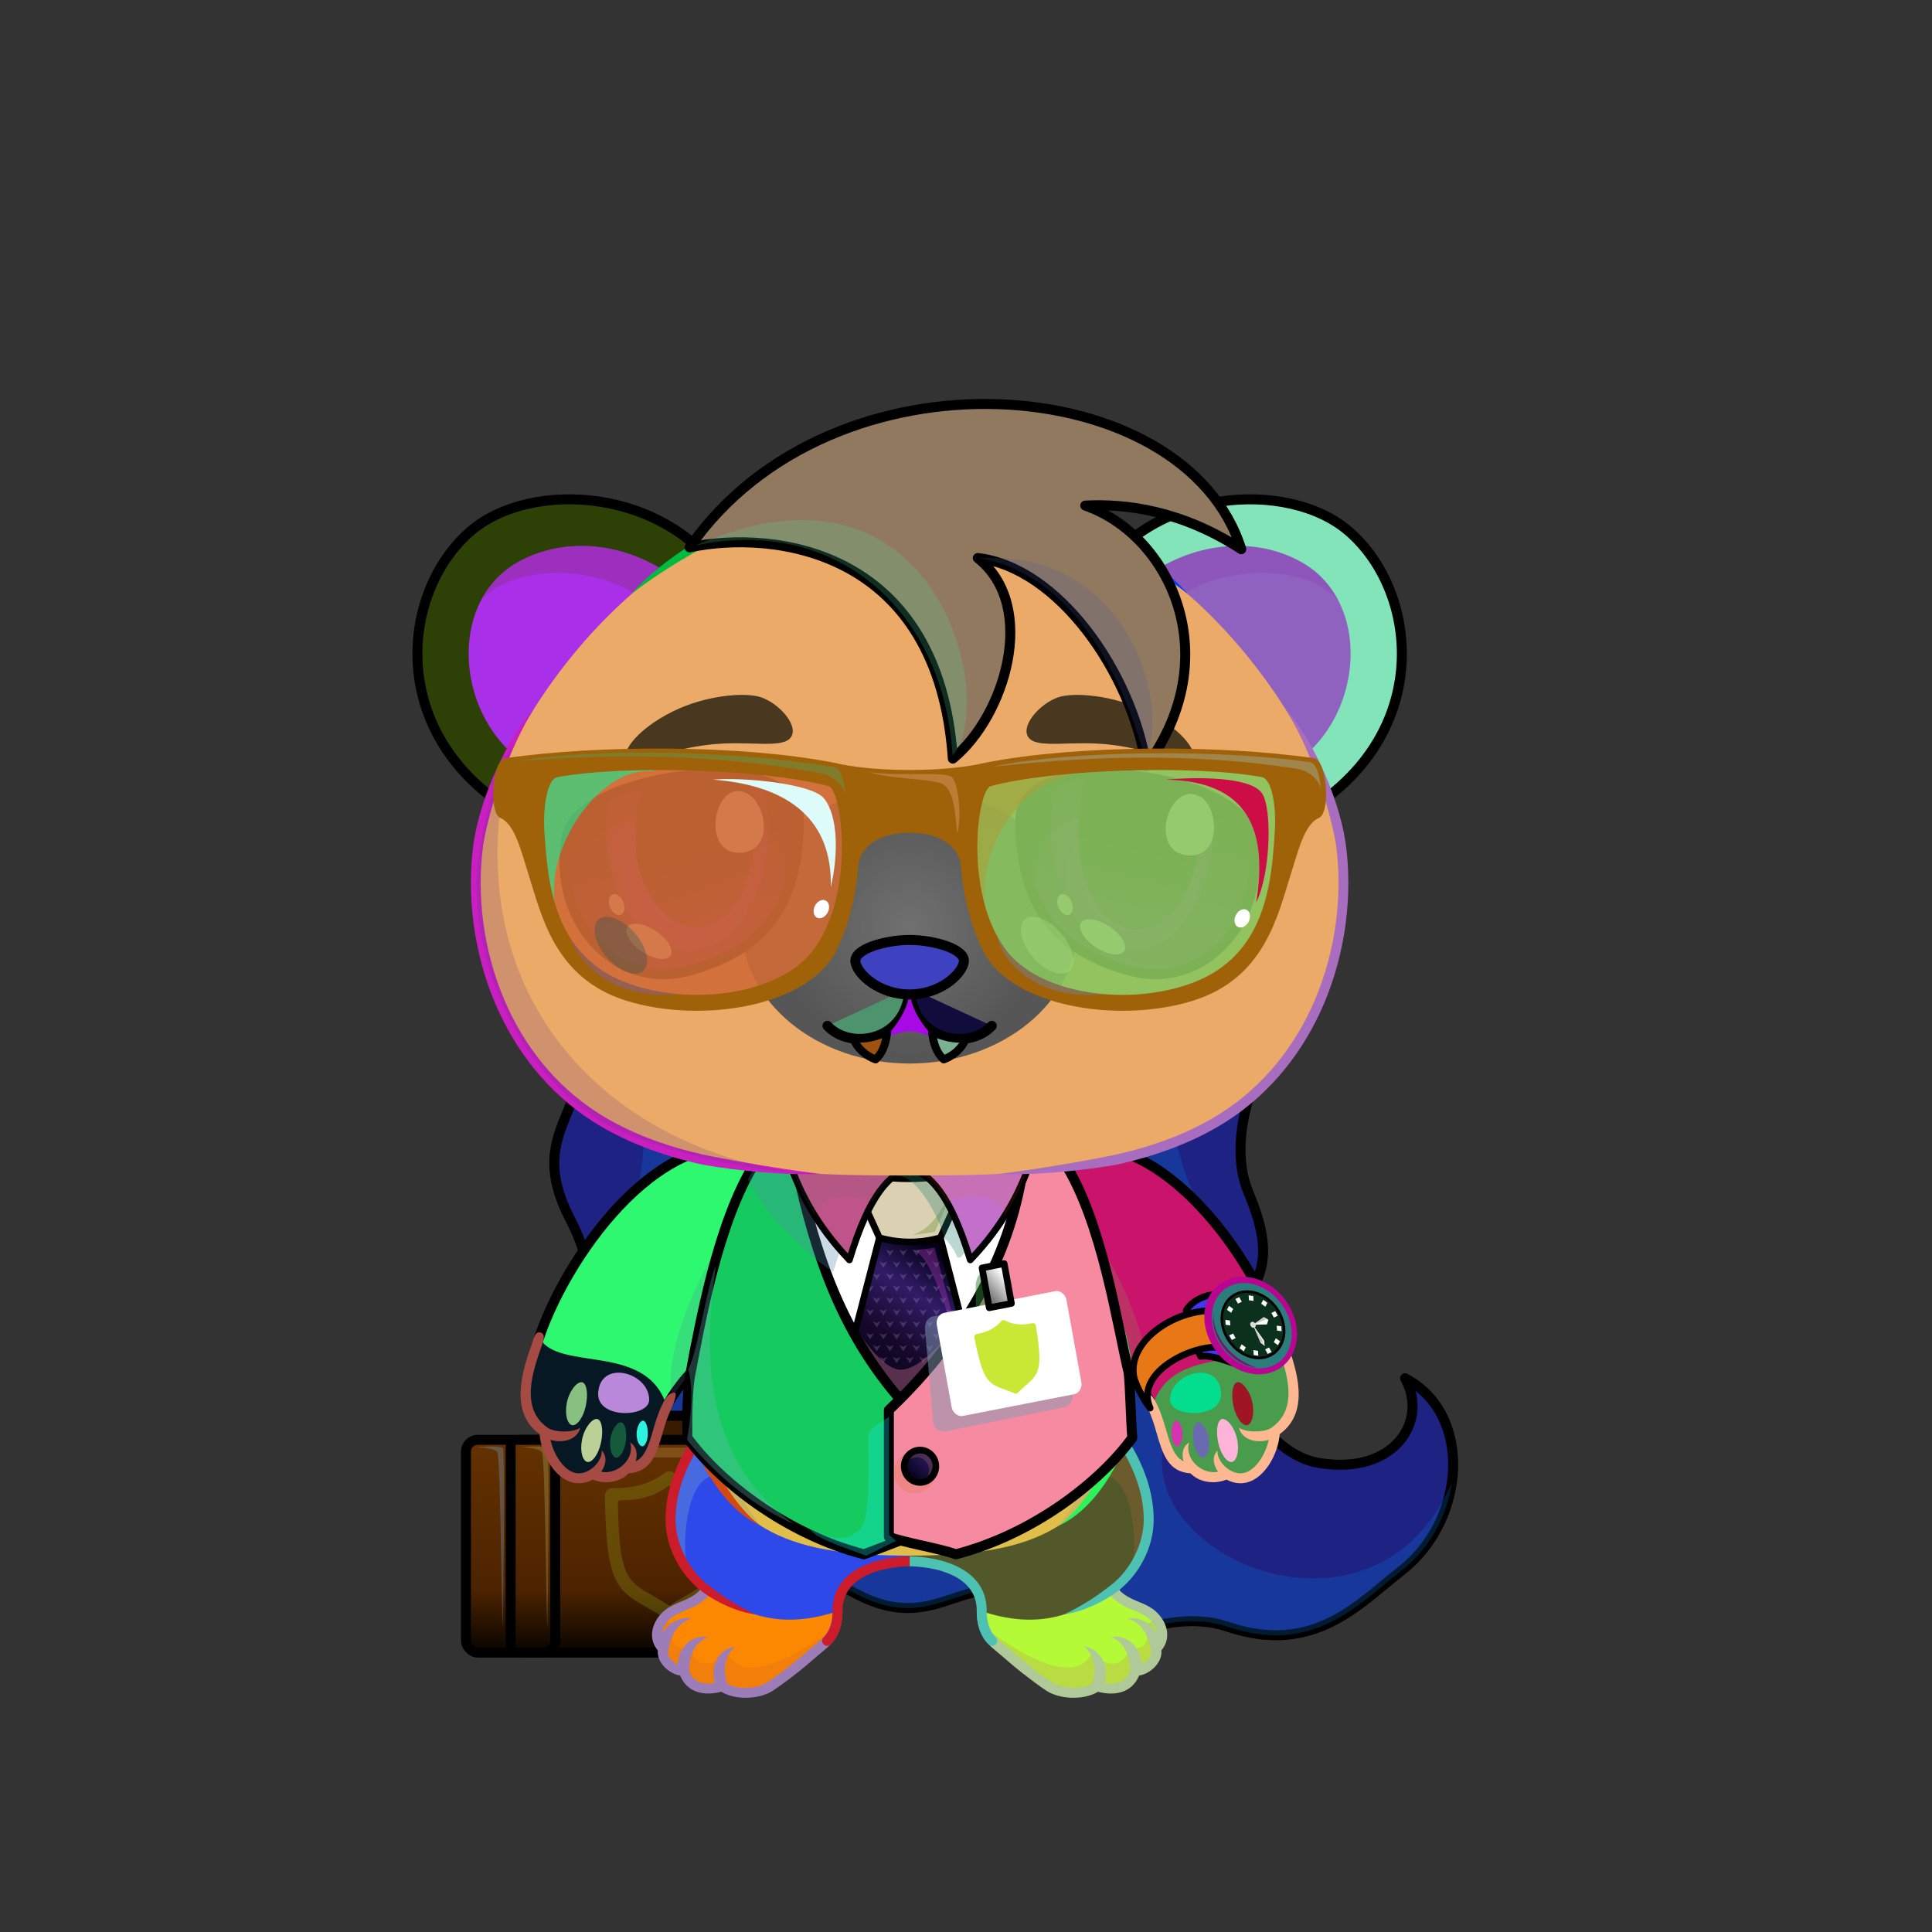 <svg xmlns="http://www.w3.org/2000/svg" xmlns:xlink="http://www.w3.org/1999/xlink" style="shape-rendering:geometricPrecision; text-rendering:geometricPrecision; image-rendering:optimizeQuality; fill-rule:evenodd; clip-rule:evenodd" version="1.1" viewBox="0 0 29000 29000" xml:space="preserve"><rect x="0" y="0" width="29000" height="29000" fill="#333333" stroke="none"/><defs><style type="text/css">.HairBack-Bear2fil14 {fill:black;fill-opacity:0.2}
.HairBack-Bear2fil431 {fill:url(#HairBack-Bear2id274)}
.HairBack-Bear2str0 {stroke:black;stroke-width:150;stroke-linecap:round;stroke-linejoin:round}
.Tail-Bear0fil22 {fill:none}
.RightFoot-Bear2fil26 {fill:#ffffff}
.RightFoot-Bear2fil14 {fill:black;fill-opacity:0.2}
.RightFoot-Bear2fil32 {fill:black;fill-rule:nonzero}
.RightLeg-Bear2fil438 {fill:url(#RightLeg-Bear2id152)}
.RightLeg-Bear2fil14 {fill:black;fill-opacity:0.2}
.RightLeg-Bear2fil32 {fill:black;fill-rule:nonzero}
.LeftFoot-Bear2fil26 {fill:#ffffff}
.LeftFoot-Bear2fil14 {fill:black;fill-opacity:0.2}
.LeftFoot-Bear2fil32 {fill:black;fill-rule:nonzero}
.LeftLeg-Bear2fil448 {fill:url(#LeftLeg-Bear2id521)}
.LeftLeg-Bear2fil14 {fill:black;fill-opacity:0.2}
.LeftLeg-Bear2fil32 {fill:black;fill-rule:nonzero}
.RightHand-Bear0fil452 {fill:url(#RightHand-Bear0id388)}
.RightHand-Bear0fil14 {fill:black;fill-opacity:0.2}
.RightHand-Bear0fil22 {fill:none}
.RightHand-Bear0str0 {stroke:black;stroke-width:150;stroke-linecap:round;stroke-linejoin:round}
.RightPaw-Bear0fil457 {fill:#565656}
.RightPaw-Bear0fil32 {fill:black;fill-rule:nonzero}
.RightPaw-Bear0fil458 {fill:#A16A6A}
.LeftHand-Bear0fil465 {fill:url(#LeftHand-Bear0id386)}
.LeftHand-Bear0fil14 {fill:black;fill-opacity:0.2}
.LeftHand-Bear0fil22 {fill:none}
.LeftHand-Bear0str0 {stroke:black;stroke-width:150;stroke-linecap:round;stroke-linejoin:round}
.LeftPaw-Bear0fil457 {fill:#565656}
.LeftPaw-Bear0fil32 {fill:black;fill-rule:nonzero}
.LeftPaw-Bear0fil458 {fill:#A16A6A}
.Body-Bear5fil476 {fill:url(#Body-Bear5id267)}
.Body-Bear5fil14 {fill:black;fill-opacity:0.2}
.Body-Bear5fil32 {fill:black;fill-rule:nonzero}
.Body-Bear5fil22 {fill:none}
.Body-Bear5fil482 {fill:url(#Body-Bear5id211)}
.Ears-Bear4fil496 {fill:url(#Ears-Bear4id428)}
.Ears-Bear4fil14 {fill:black;fill-opacity:0.2}
.Ears-Bear4fil498 {fill:url(#Ears-Bear4id462)}
.Ears-Bear4fil495 {fill:url(#Ears-Bear4id71)}
.Ears-Bear4str4 {stroke:black;stroke-width:150}
.Ears-Bear4fil497 {fill:url(#Ears-Bear4id70)}
.Head-Bear2fil515 {fill:url(#Head-Bear2id233)}
.Head-Bear2fil32 {fill:black;fill-rule:nonzero}
.Head-Bear2fil14 {fill:black;fill-opacity:0.2}
.Head-Bear2fil516 {fill:url(#Head-Bear2id1046)}
.Mouth-Bear5fil100 {fill:black}
.Mouth-Bear5fil22 {fill:none}
.Mouth-Bear5str0 {stroke:black;stroke-width:150;stroke-linecap:round;stroke-linejoin:round}
.Mouth-Bear5fil152 {fill:white}
.Mouth-Bear5str9 {stroke:black;stroke-width:120;stroke-linecap:round;stroke-linejoin:round}
.Eyes-Bear6fil558 {fill:url(#Eyes-Bear6id908)}
.Eyes-Bear6fil559 {fill:url(#Eyes-Bear6id1060)}
.Eyes-Bear6fil560 {fill:url(#Eyes-Bear6id574)}
.Eyes-Bear6fil152 {fill:white}
.Eyes-Bear6fil157 {fill:black;fill-opacity:0.502}
.Eyes-Bear6fil561 {fill:url(#Eyes-Bear6id909)}
.Eyes-Bear6fil562 {fill:url(#Eyes-Bear6id1063)}
.Eyes-Bear6fil563 {fill:url(#Eyes-Bear6id801)}
.Eyes-Bear6fil155 {fill:#5a4628}
.Eyes-Bear6fil14 {fill:black;fill-opacity:0.2}
.Eyes-Bear6fil22 {fill:none}
.Eyes-Bear6str4 {stroke:black;stroke-width:150}
.Moustache-Bear0fil22 {fill:none}
.Nose-Bear0fil598 {fill:url(#Nose-Bear0id451)}
.Nose-Bear0str0 {stroke:black;stroke-width:150;stroke-linecap:round;stroke-linejoin:round}
.Hair-Bear6fil14 {fill:black;fill-opacity:0.2}
.Hair-Bear6fil604 {fill:url(#Hair-Bear6id1014)}
.Hair-Bear6str0 {stroke:black;stroke-width:150;stroke-linecap:round;stroke-linejoin:round}
.NecklaceTWBackfil4 {fill:#C89650;fill-opacity:0.302}
.NecklaceTWBackfil0 {fill:#381C00}
.NecklaceTWBackstr0 {stroke:black;stroke-width:150}
.NecklaceTWBackfil1 {fill:url(#NecklaceTWBackid47)}
.NecklaceTWBackstr1 {stroke:black;stroke-width:150;stroke-linecap:round;stroke-linejoin:round}
.NecklaceTWBackfil2 {fill:url(#NecklaceTWBackid42)}
.NecklaceTWBackfil3 {fill:none}
.BraceletTW-Bigfil7 {fill:black;fill-rule:nonzero}
.BraceletTW-Bigfil15 {fill:url(#BraceletTW-Bigid45)}
.BraceletTW-Bigfil16 {fill:url(#BraceletTW-Bigid62)}
.BraceletTW-Bigfil10 {fill:white}
.BraceletTW-Bigfil11 {fill:#C8C8C8}
.BraceletTW-Bigfil12 {fill:gainsboro}
.BraceletTW-Bigfil13 {fill:url(#BraceletTW-Bigid66)}
.BraceletTW-Bigstr2 {stroke:black;stroke-width:100;stroke-linecap:round;stroke-linejoin:round}
.BraceletTW-Bigfil14 {fill:url(#BraceletTW-Bigid63)}
.BraceletTW-Bigfil3 {fill:none}
.BraceletTW-Bigstr3 {stroke:black;stroke-width:75}
.NecklaceTW-Bigfil73 {fill:url(#NecklaceTW-Bigid46)}
.NecklaceTW-Bigfil74 {fill:url(#NecklaceTW-Bigid49)}
.NecklaceTW-Bigfil57 {fill:#CCCCFF;fill-opacity:0.2}
.NecklaceTW-Bigfil75 {fill:url(#NecklaceTW-Bigid53)}
.NecklaceTW-Bigfil59 {fill:#9999FF;fill-opacity:0.302}
.NecklaceTW-Bigfil60 {fill:black;fill-opacity:0.4}
.NecklaceTW-Bigfil76 {fill:url(#NecklaceTW-Bigid30)}
.NecklaceTW-Bigfil62 {fill:#CCCCFF;fill-opacity:0.102}
.NecklaceTW-Bigfil77 {fill:url(#NecklaceTW-Bigid56)}
.NecklaceTW-Bigfil64 {fill:black;fill-opacity:0.502}
.NecklaceTW-Bigfil66 {fill:#CCCCFF;fill-opacity:0.302}
.NecklaceTW-Bigfil67 {fill:black;fill-opacity:0.302}
.NecklaceTW-Bigfil69 {fill:black;fill-opacity:0.102}
.NecklaceTW-Bigfil10 {fill:white}
.NecklaceTW-Bigfil71 {fill:#3375BB}
.NecklaceTW-Bigfil3 {fill:none}
.NecklaceTW-Bigstr2 {stroke:black;stroke-width:100;stroke-linecap:round;stroke-linejoin:round}
.NecklaceTW-Bigstr1 {stroke:black;stroke-width:150;stroke-linecap:round;stroke-linejoin:round}
.NecklaceTW-Bigfil78 {fill:url(#NecklaceTW-Bigid54)}
.NecklaceTW-Bigfil79 {fill:url(#NecklaceTW-Bigid58)}
.NecklaceTW-Bigfil80 {fill:url(#NecklaceTW-Bigid40)}
.NecklaceTW-Bigfil81 {fill:url(#NecklaceTW-Bigid41)}
.HatTW-Bigfil110 {fill:#421100;fill-opacity:0.902}
.HatTW-Bigfil111 {fill:black;fill-opacity:0.6}
.HatTW-Bigfil10 {fill:white}
.HatTW-Bigfil114 {fill:url(#HatTW-Bigid33)}
.HatTW-Bigfil66 {fill:#CCCCFF;fill-opacity:0.302}
.HatTW-Bigfil113 {fill:white;fill-opacity:0.302}
</style><linearGradient gradientUnits="userSpaceOnUse" id="HairBack-Bear2id274" x1="15066" x2="15066" xlink:href="#HairBack-Bear2id1" y1="24545.6" y2="14683">
  </linearGradient><linearGradient gradientUnits="userSpaceOnUse" id="RightLeg-Bear2id152" x1="15448.2" x2="15448.2" y1="24311.8" y2="20742.8">
   <stop offset="0" style="stop-opacity:1; stop-color:#ffffff"/>
   <stop offset="0.302" style="stop-opacity:1; stop-color:#707070"/>
   <stop offset="0.741" style="stop-opacity:1; stop-color:#565656"/>
   <stop offset="1" style="stop-opacity:1; stop-color:#565656"/>
  </linearGradient><linearGradient gradientUnits="userSpaceOnUse" id="LeftLeg-Bear2id521" x1="11859.5" x2="11859.5" xlink:href="#LeftLeg-Bear2id152" y1="24311.8" y2="20742.8">
  </linearGradient><linearGradient gradientUnits="objectBoundingBox" id="RightHand-Bear0id388" x1="36.996%" x2="63.003%" xlink:href="#RightHand-Bear0id75" y1="2.665%" y2="97.335%">
  </linearGradient><linearGradient gradientUnits="objectBoundingBox" id="LeftHand-Bear0id386" x1="63.004%" x2="36.997%" xlink:href="#LeftHand-Bear0id75" y1="2.665%" y2="97.335%">
  </linearGradient><linearGradient gradientUnits="objectBoundingBox" id="Body-Bear5id267" x1="50%" x2="50%" xlink:href="#Body-Bear5id266" y1="0%" y2="100%">
  </linearGradient><linearGradient gradientUnits="userSpaceOnUse" id="Body-Bear5id211" x1="13653.8" x2="13653.8" y1="17305.4" y2="21758.8">
   <stop offset="0" style="stop-opacity:1; stop-color:#f2e6e6"/>
   <stop offset="0.722" style="stop-opacity:1; stop-color:#ffffff"/>
   <stop offset="1" style="stop-opacity:1; stop-color:#ffffff"/>
  </linearGradient><linearGradient gradientUnits="userSpaceOnUse" id="Ears-Bear4id428" x1="7714.57" x2="9915.95" xlink:href="#Ears-Bear4id67" y1="8532.86" y2="11305">
  </linearGradient><linearGradient gradientUnits="userSpaceOnUse" id="Ears-Bear4id462" x1="19593.1" x2="17391.7" xlink:href="#Ears-Bear4id67" y1="8532.86" y2="11305">
  </linearGradient><linearGradient gradientUnits="userSpaceOnUse" id="Ears-Bear4id71" x1="7099.36" x2="10089.5" xlink:href="#Ears-Bear4id70" y1="8096.38" y2="11659.9">
  </linearGradient><linearGradient gradientUnits="userSpaceOnUse" id="Head-Bear2id233" x1="13653.8" x2="13653.8" y1="7273.2" y2="17643.8">
   <stop offset="0" style="stop-opacity:1; stop-color:#707070"/>
   <stop offset="0.42" style="stop-opacity:1; stop-color:#565656"/>
   <stop offset="0.831" style="stop-opacity:1; stop-color:#565656"/>
   <stop offset="1" style="stop-opacity:1; stop-color:#302e2e"/>
  </linearGradient><radialGradient cx="13653.8" cy="13901.2" fx="13653.8" fy="13901.2" gradientTransform="matrix(1 -0 -0 0.972 0 389)" gradientUnits="userSpaceOnUse" id="Head-Bear2id1046" r="1996.08">
   <stop offset="0" style="stop-opacity:1; stop-color:#707070"/>
   <stop offset="1" style="stop-opacity:1; stop-color:#565656"/>
  </radialGradient><linearGradient gradientUnits="userSpaceOnUse" id="Eyes-Bear6id908" x1="10531.3" x2="9931.56" xlink:href="#Eyes-Bear6id27" y1="14554.5" y2="11688.7">
  </linearGradient><radialGradient cx="10318" cy="13226.9" fx="10318" fy="13226.9" gradientTransform="matrix(0.869 -0 -0 1 1353 0)" gradientUnits="userSpaceOnUse" id="Eyes-Bear6id1060" r="1488.87" xlink:href="#Eyes-Bear6id1039">
  </radialGradient><linearGradient gradientUnits="userSpaceOnUse" id="Eyes-Bear6id574" x1="10068.2" x2="10800" xlink:href="#Eyes-Bear6id384" y1="11770.4" y2="13796.7">
  </linearGradient><linearGradient gradientUnits="userSpaceOnUse" id="Eyes-Bear6id909" x1="16776.4" x2="17376.1" xlink:href="#Eyes-Bear6id27" y1="14554.5" y2="11688.7">
  </linearGradient><radialGradient cx="16989.7" cy="13226.9" fx="16989.7" fy="13226.9" gradientTransform="matrix(-0.937 -0 -0 1 32910 0)" gradientUnits="userSpaceOnUse" id="Eyes-Bear6id1063" r="1298.39" xlink:href="#Eyes-Bear6id1039">
  </radialGradient><linearGradient gradientUnits="userSpaceOnUse" id="Eyes-Bear6id801" x1="17342.6" x2="16826.6" xlink:href="#Eyes-Bear6id384" y1="11702.5" y2="13886.9">
  </linearGradient><linearGradient gradientUnits="userSpaceOnUse" id="Nose-Bear0id451" x1="13653.8" x2="13653.8" y1="14108.6" y2="14926.9">
   <stop offset="0" style="stop-opacity:1; stop-color:#FFCCCC"/>
   <stop offset="1" style="stop-opacity:1; stop-color:#453F2C"/>
  </linearGradient><linearGradient gradientUnits="userSpaceOnUse" id="Hair-Bear6id1014" x1="17919.4" x2="11063.8" xlink:href="#Hair-Bear6id49" y1="10137.2" y2="7426.22">
  </linearGradient><linearGradient gradientUnits="userSpaceOnUse" id="NecklaceTWBackid47" x1="9560.16" x2="9560.16" xlink:href="#NecklaceTWBackid42" y1="21611.6" y2="24805.3">
  </linearGradient><linearGradient gradientUnits="userSpaceOnUse" id="BraceletTW-Bigid45" x1="18165.9" x2="19413" xlink:href="#BraceletTW-Bigid36" y1="19951.9" y2="19846.4">
  </linearGradient><linearGradient gradientUnits="userSpaceOnUse" id="BraceletTW-Bigid62" x1="18387.9" x2="19226.9" xlink:href="#BraceletTW-Bigid57" y1="19950.7" y2="19821">
  </linearGradient><linearGradient gradientUnits="userSpaceOnUse" id="BraceletTW-Bigid66" x1="17839.3" x2="18760.4" xlink:href="#BraceletTW-Bigid17" y1="19654.6" y2="20329.6">
  </linearGradient><linearGradient gradientUnits="userSpaceOnUse" id="BraceletTW-Bigid63" x1="17114.4" x2="18265.7" xlink:href="#BraceletTW-Bigid28" y1="20851.9" y2="19956.8">
  </linearGradient><linearGradient gradientUnits="userSpaceOnUse" id="NecklaceTW-Bigid46" x1="13601.4" x2="13601.4" xlink:href="#NecklaceTW-Bigid14" y1="17409.2" y2="21186.6">
  </linearGradient><linearGradient gradientUnits="userSpaceOnUse" id="NecklaceTW-Bigid49" x1="14383" x2="12931.1" xlink:href="#NecklaceTW-Bigid10" y1="19004.5" y2="21151.5">
  </linearGradient><linearGradient gradientUnits="userSpaceOnUse" id="NecklaceTW-Bigid53" x1="14572.1" x2="12742" xlink:href="#NecklaceTW-Bigid5" y1="18107.4" y2="18107.4">
  </linearGradient><linearGradient gradientUnits="userSpaceOnUse" id="NecklaceTW-Bigid30" x1="13506.3" x2="10469.5" xlink:href="#NecklaceTW-Bigid16" y1="18644.9" y2="22129">
  </linearGradient><linearGradient gradientUnits="userSpaceOnUse" id="NecklaceTW-Bigid56" x1="16714.7" x2="13622.9" xlink:href="#NecklaceTW-Bigid20" y1="18562.4" y2="22211.5">
  </linearGradient><linearGradient gradientUnits="userSpaceOnUse" id="NecklaceTW-Bigid54" x1="13652.4" x2="13968.4" xlink:href="#NecklaceTW-Bigid23" y1="22186.6" y2="21831.6">
  </linearGradient><linearGradient gradientUnits="userSpaceOnUse" id="NecklaceTW-Bigid58" x1="12731.2" x2="12731.2" xlink:href="#NecklaceTW-Bigid3" y1="16798.2" y2="18912.1">
  </linearGradient><linearGradient gradientUnits="userSpaceOnUse" id="NecklaceTW-Bigid40" x1="14582.2" x2="14582.2" xlink:href="#NecklaceTW-Bigid3" y1="16798.2" y2="18912.1">
  </linearGradient><linearGradient gradientUnits="userSpaceOnUse" id="NecklaceTW-Bigid41" x1="15111.5" x2="14811.2" xlink:href="#NecklaceTW-Bigid39" y1="19166.1" y2="19430.8">
  </linearGradient><linearGradient gradientUnits="userSpaceOnUse" id="HatTW-Bigid33" x1="10501.7" x2="16806" xlink:href="#HatTW-Bigid6" y1="15974.2" y2="10433.9">
  </linearGradient><linearGradient gradientUnits="userSpaceOnUse" id="HairBack-Bear2id1" x1="19686.9" x2="19686.9" y1="18541.7" y2="13821.1">
   <stop offset="0" style="stop-opacity:1; stop-color:#c67f4d"/>
   <stop offset="0.18" style="stop-opacity:1; stop-color:#c67f4d"/>
   <stop offset="1" style="stop-opacity:1; stop-color:#ad6632"/>
  </linearGradient><linearGradient gradientUnits="userSpaceOnUse" id="LeftLeg-Bear2id152" x1="15448.2" x2="15448.2" y1="24311.8" y2="20742.8">
   <stop offset="0" style="stop-opacity:1; stop-color:#ffffff"/>
   <stop offset="0.302" style="stop-opacity:1; stop-color:#707070"/>
   <stop offset="0.741" style="stop-opacity:1; stop-color:#565656"/>
   <stop offset="1" style="stop-opacity:1; stop-color:#565656"/>
  </linearGradient><linearGradient gradientUnits="userSpaceOnUse" id="RightHand-Bear0id75" x1="17042.3" x2="17994.1" y1="17293.3" y2="21110.7">
   <stop offset="0" style="stop-opacity:1; stop-color:#302e2e"/>
   <stop offset="0.078" style="stop-opacity:1; stop-color:#302e2e"/>
   <stop offset="0.769" style="stop-opacity:1; stop-color:#565656"/>
   <stop offset="1" style="stop-opacity:1; stop-color:#565656"/>
  </linearGradient><linearGradient gradientUnits="userSpaceOnUse" id="LeftHand-Bear0id75" x1="17042.3" x2="17994.1" y1="17293.3" y2="21110.7">
   <stop offset="0" style="stop-opacity:1; stop-color:#302e2e"/>
   <stop offset="0.078" style="stop-opacity:1; stop-color:#302e2e"/>
   <stop offset="0.769" style="stop-opacity:1; stop-color:#565656"/>
   <stop offset="1" style="stop-opacity:1; stop-color:#565656"/>
  </linearGradient><linearGradient gradientUnits="userSpaceOnUse" id="Body-Bear5id266" x1="13653.8" x2="13653.8" y1="17442" y2="23250.9">
   <stop offset="0" style="stop-opacity:1; stop-color:#302e2e"/>
   <stop offset="0.059" style="stop-opacity:1; stop-color:#302e2e"/>
   <stop offset="0.529" style="stop-opacity:1; stop-color:#565656"/>
   <stop offset="1" style="stop-opacity:1; stop-color:#707070"/>
  </linearGradient><linearGradient gradientUnits="userSpaceOnUse" id="Ears-Bear4id67" x1="19243.1" x2="17345.7" y1="8365.42" y2="10750.8">
   <stop offset="0" style="stop-opacity:1; stop-color:#F2E6E6"/>
   <stop offset="1" style="stop-opacity:1; stop-color:#B58383"/>
  </linearGradient><linearGradient gradientUnits="userSpaceOnUse" id="Ears-Bear4id70" x1="20208.3" x2="17218.2" y1="8096.38" y2="11659.9">
   <stop offset="0" style="stop-opacity:1; stop-color:#ffffff"/>
   <stop offset="1" style="stop-opacity:1; stop-color:#f2e6e6"/>
  </linearGradient><linearGradient gradientUnits="userSpaceOnUse" id="Eyes-Bear6id27" x1="16937.6" x2="16937.6" y1="14961.3" y2="11448.6">
   <stop offset="0" style="stop-opacity:1; stop-color:#500073"/>
   <stop offset="1" style="stop-opacity:1; stop-color:black"/>
  </linearGradient><radialGradient cx="50%" cy="50%" fx="50%" fy="50%" gradientUnits="objectBoundingBox" id="Eyes-Bear6id1039" r="50%">
   <stop offset="0" style="stop-opacity:1; stop-color:#a900f2"/>
   <stop offset="1" style="stop-opacity:1; stop-color:#500073"/>
  </radialGradient><linearGradient gradientUnits="userSpaceOnUse" id="Eyes-Bear6id384" x1="16417.8" x2="16417.8" y1="11784.3" y2="14068.5">
   <stop offset="0" style="stop-opacity:1; stop-color:black"/>
   <stop offset="0.45" style="stop-opacity:1; stop-color:black"/>
   <stop offset="1" style="stop-opacity:1; stop-color:#3e0059"/>
  </linearGradient><linearGradient gradientUnits="userSpaceOnUse" id="Hair-Bear6id49" x1="13715.8" x2="13715.8" y1="6802.99" y2="8218.57">
   <stop offset="0" style="stop-opacity:1; stop-color:#ad6632"/>
   <stop offset="1" style="stop-opacity:1; stop-color:#c67f4d"/>
  </linearGradient><linearGradient gradientUnits="userSpaceOnUse" id="NecklaceTWBackid42" x1="7665.02" x2="7665.02" y1="21611.6" y2="24805.3">
   <stop offset="0" style="stop-opacity:1; stop-color:#643200"/>
   <stop offset="0.702" style="stop-opacity:1; stop-color:#4D2300"/>
   <stop offset="1" style="stop-opacity:1; stop-color:#080400"/>
  </linearGradient><linearGradient gradientUnits="userSpaceOnUse" id="BraceletTW-Bigid36" x1="17568.4" x2="18357" y1="20099.1" y2="19531.8">
   <stop offset="0" style="stop-opacity:1; stop-color:#B3B9CC"/>
   <stop offset="0.212" style="stop-opacity:1; stop-color:#505050"/>
   <stop offset="0.522" style="stop-opacity:1; stop-color:#B6BBC4"/>
   <stop offset="0.588" style="stop-opacity:1; stop-color:white"/>
   <stop offset="1" style="stop-opacity:1; stop-color:#D4D3C9"/>
  </linearGradient><linearGradient gradientUnits="userSpaceOnUse" id="BraceletTW-Bigid57" x1="17729.3" x2="18210.3" y1="20015.5" y2="19584.2">
   <stop offset="0" style="stop-opacity:1; stop-color:black"/>
   <stop offset="0.502" style="stop-opacity:0.988; stop-color:#00135E"/>
   <stop offset="1" style="stop-opacity:1; stop-color:black"/>
  </linearGradient><linearGradient gradientUnits="userSpaceOnUse" id="BraceletTW-Bigid17" x1="17258.1" x2="18166.1" y1="19935.6" y2="20181.5">
   <stop offset="0" style="stop-opacity:1; stop-color:#858892"/>
   <stop offset="0.31" style="stop-opacity:1; stop-color:#666666"/>
   <stop offset="1" style="stop-opacity:1; stop-color:white"/>
  </linearGradient><linearGradient gradientUnits="userSpaceOnUse" id="BraceletTW-Bigid28" x1="17206.8" x2="17638.3" y1="20700.5" y2="19993.5">
   <stop offset="0" style="stop-opacity:1; stop-color:#1A130C"/>
   <stop offset="0.322" style="stop-opacity:1; stop-color:#4E3925"/>
   <stop offset="0.529" style="stop-opacity:1; stop-color:#614529"/>
   <stop offset="0.671" style="stop-opacity:1; stop-color:#463523"/>
   <stop offset="1" style="stop-opacity:1; stop-color:#120E09"/>
  </linearGradient><linearGradient gradientUnits="userSpaceOnUse" id="NecklaceTW-Bigid14" x1="13625.9" x2="13625.9" y1="17579.9" y2="21248.8">
   <stop offset="0" style="stop-opacity:1; stop-color:#C8C8C8"/>
   <stop offset="0.302" style="stop-opacity:1; stop-color:white"/>
   <stop offset="1" style="stop-opacity:1; stop-color:#ffffff"/>
  </linearGradient><linearGradient gradientUnits="userSpaceOnUse" id="NecklaceTW-Bigid10" x1="14411.8" x2="12952.1" y1="19225.3" y2="21310.6">
   <stop offset="0" style="stop-opacity:1; stop-color:#040017"/>
   <stop offset="0.271" style="stop-opacity:1; stop-color:#311C66"/>
   <stop offset="0.569" style="stop-opacity:1; stop-color:#15082A"/>
   <stop offset="1" style="stop-opacity:1; stop-color:#080016"/>
  </linearGradient><linearGradient gradientUnits="userSpaceOnUse" id="NecklaceTW-Bigid5" x1="14601.8" x2="12762" y1="18354" y2="18354">
   <stop offset="0" style="stop-opacity:1; stop-color:#040017"/>
   <stop offset="0.322" style="stop-opacity:1; stop-color:#2E1866"/>
   <stop offset="1" style="stop-opacity:1; stop-color:#080016"/>
  </linearGradient><linearGradient gradientUnits="userSpaceOnUse" id="NecklaceTW-Bigid16" x1="13538.5" x2="10652.8" y1="18729.3" y2="21965.9">
   <stop offset="0" style="stop-opacity:1; stop-color:#4E4173"/>
   <stop offset="1" style="stop-opacity:1; stop-color:#150B30"/>
  </linearGradient><linearGradient gradientUnits="userSpaceOnUse" id="NecklaceTW-Bigid20" x1="16587.2" x2="13649.3" y1="18652.6" y2="22042.6">
   <stop offset="0" style="stop-opacity:1; stop-color:#4E4173"/>
   <stop offset="0.302" style="stop-opacity:1; stop-color:#655591"/>
   <stop offset="0.651" style="stop-opacity:1; stop-color:#403361"/>
   <stop offset="1" style="stop-opacity:1; stop-color:#211347"/>
  </linearGradient><linearGradient gradientUnits="userSpaceOnUse" id="NecklaceTW-Bigid23" x1="13677.3" x2="13977.6" y1="22019.4" y2="21689.6">
   <stop offset="0" style="stop-opacity:1; stop-color:#040017"/>
   <stop offset="1" style="stop-opacity:1; stop-color:#311C66"/>
  </linearGradient><linearGradient gradientUnits="userSpaceOnUse" id="NecklaceTW-Bigid3" x1="14612" x2="14612" y1="16986.5" y2="19039.7">
   <stop offset="0" style="stop-opacity:1; stop-color:#C8C8C8"/>
   <stop offset="0.651" style="stop-opacity:1; stop-color:white"/>
   <stop offset="1" style="stop-opacity:1; stop-color:#ffffff"/>
  </linearGradient><linearGradient gradientUnits="userSpaceOnUse" id="NecklaceTW-Bigid39" x1="15141.2" x2="14845.1" y1="19284.4" y2="19545.4">
   <stop offset="0" style="stop-opacity:1; stop-color:white"/>
   <stop offset="1" style="stop-opacity:1; stop-color:#757575"/>
  </linearGradient><linearGradient gradientUnits="userSpaceOnUse" id="HatTW-Bigid6" x1="10752.7" x2="16611.2" y1="15637.4" y2="10489">
   <stop offset="0" style="stop-opacity:1; stop-color:#090926"/>
   <stop offset="1" style="stop-opacity:1; stop-color:#210D57"/>
  </linearGradient></defs><g id="HairBack-Bear2">
 <animateTransform additive="sum" attributeName="transform" dur="10" repeatCount="indefinite" type="translate" values="0;0 200;0;0 200;0;0 200;0;0 200;0"/>
  <path class="HairBack-Bear2fil431 HairBack-Bear2str0" d="M8677 15254c345,1454 -849,1645 -113,3059 889,1708 -359,3310 1061,4611 1109,1017 2319,505 3198,984 1391,757 1726,-695 2937,371 763,673 1643,-207 2668,139 1296,437 1974,-348 2606,-840 977,-759 1077,-2360 56,-2890 359,638 -157,1459 -1295,1271 -707,-118 -1279,-1038 -1263,-1612 31,-1125 793,-1056 207,-2449 -390,-925 240,-2359 1050,-3214 -362,-19 -13775,301 -11112,570z" style="fill:#1d2283"/>
  <path class="HairBack-Bear2fil14" d="M11864 23667c346,33 670,84 959,241 1391,757 1726,-695 2937,371 763,673 1643,-207 2668,139 1296,437 1974,-348 2606,-840 429,-333 689,-829 759,-1325 -1214,2816 -5198,950 -4191,-931 1694,-3163 -742,-3425 278,-5658 -2831,145 -5662,289 -8493,433 937,1617 -946,2560 703,5428 464,807 1130,1465 1774,2142z" style="fill:#068efc"/>
 </g><g id="NecklaceTWBack">
  <rect class="NecklaceTWBackfil0 NecklaceTWBackstr0" height="538" rx="100" ry="100" width="1585" x="8921" y="21251"/>
  <rect class="NecklaceTWBackfil1 NecklaceTWBackstr1" height="3194" rx="602" ry="178" width="4526" x="7297" y="21612"/>
  <rect class="NecklaceTWBackfil2 NecklaceTWBackstr1" height="3194" rx="178" ry="178" width="1341" x="6994" y="21612"/>
  <line class="NecklaceTWBackfil3 NecklaceTWBackstr0" x1="7665" x2="7665" y1="21600" y2="24761"/>
  <path class="NecklaceTWBackfil4" d="M10047 24313c-11,0 -22,-2 -33,-5 -10,-3 -20,-8 -29,-14 -106,-71 -200,-124 -283,-171 -40,-23 -78,-44 -114,-66 -58,-34 -111,-70 -161,-112 -49,-42 -94,-89 -133,-145l0 -1c-39,-57 -71,-123 -97,-202 -26,-78 -47,-168 -63,-274 -16,-103 -28,-225 -37,-370 -9,-143 -15,-309 -18,-502 0,-15 2,-30 8,-43l0 0c5,-14 13,-27 24,-38 11,-10 23,-19 37,-25 14,-5 28,-8 43,-8l0 0 18 0c129,1 471,2 769,-228 10,-8 21,-14 33,-18l0 0c12,-4 24,-6 36,-6 12,0 25,2 36,6l1 0c11,4 22,10 32,18 298,230 640,229 769,228l18 0 0 0c15,0 30,3 43,8 14,6 26,15 37,25 11,11 19,24 24,38 6,13 9,28 8,43 -3,193 -9,359 -18,502 -9,145 -21,267 -37,370 -16,106 -36,196 -63,274 -26,79 -58,145 -97,202l0 1c-39,56 -84,103 -133,145 -50,42 -103,78 -161,112 -36,22 -74,43 -114,66 -83,47 -177,100 -283,171 -9,6 -19,11 -29,14l0 0c-11,3 -22,5 -33,5zm-11 -219c3,1 7,2 11,2 4,0 8,-1 11,-2l0 0c4,-1 7,-3 11,-5l0 0c91,-61 173,-107 245,-148 35,-20 67,-38 97,-56 47,-28 90,-57 130,-90 39,-33 74,-70 104,-114l0 0c30,-45 56,-97 76,-159 22,-63 38,-137 52,-225 13,-88 24,-191 31,-312 8,-123 13,-265 16,-428 0,-5 -1,-10 -3,-15l0 0c-2,-5 -5,-9 -9,-13 -3,-4 -8,-7 -12,-8 -5,-2 -10,-4 -16,-4l0 0 -15 0c-115,1 -423,3 -694,-207l0 0c-4,-3 -7,-5 -11,-6l0 0c-4,-2 -9,-2 -13,-2 -4,0 -9,0 -13,2l0 0c-4,1 -7,3 -11,6l0 0c-271,210 -579,208 -694,207l-15 0 0 0c-6,0 -11,2 -15,4 -5,1 -10,4 -13,8 -4,4 -7,8 -9,13l0 0c-2,5 -3,10 -2,15 2,163 7,305 15,428 7,121 18,224 31,312 14,88 31,162 52,225 21,62 46,114 76,159l0 0c30,44 65,81 104,114 40,33 83,62 130,90 30,18 62,36 97,56 72,41 154,87 245,148l0 0c3,2 7,4 11,5l0 0z" style="fill:#8f9d15"/>
  <polygon class="NecklaceTWBackfil4" points="8467,21730 10704,21730 10704,21876 8467,21876 "/>
  <path class="NecklaceTWBackfil4" d="M7169 21723c37,-8 343,-24 379,14 34,35 7,2432 -1,2697 -21,-274 -33,-2573 -83,-2638 -46,-59 -240,-69 -295,-73z" style="fill:#78ade6"/>
  <path class="NecklaceTWBackfil4" d="M7838 21723c37,-8 344,-24 380,14 33,35 6,2432 -1,2697 -21,-274 -33,-2573 -84,-2638 -45,-59 -240,-69 -295,-73z" style="fill:#b2bb69"/>
 </g><g id="Tail-Bear0">
  <rect class="Tail-Bear0fil22" height="1129" width="1129" x="13089" y="21055"/>
 </g><g id="RightFoot-Bear2">
  <path class="RightFoot-Bear2fil26" d="M17045 25080c-66,213 -260,328 -578,232 -82,82 -466,170 -720,2 -241,-159 -607,-457 -720,-564 -96,-91 -335,-220 -291,-565 777,87 1299,173 1927,-306 18,146 320,205 479,267 233,89 426,392 211,604 42,135 -122,330 -308,330z" style="fill:#b5fa36"/>
  <path class="RightFoot-Bear2fil14" d="M16490 25327c320,133 480,-45 565,-254 204,-15 307,-138 301,-308 28,-45 52,-79 86,-174 31,-139 -54,-325 -125,-351 31,144 -137,125 -191,129 232,292 -30,451 -178,321 -4,299 -321,400 -555,107 -111,282 -514,451 -1612,-364 1095,1261 1346,941 1709,894z" style="fill:#c7656e"/>
  <path class="RightFoot-Bear2fil32" d="M16963 25089c-68,167 -221,202 -384,173 53,-171 15,-486 -309,-550 160,131 191,345 122,563 -153,91 -454,76 -604,-23 -105,-69 -235,-166 -357,-262 -142,-112 -270,-229 -408,-342 -98,-80 -205,-212 -213,-454 5,-41 -24,-78 -65,-83 -41,-5 -84,23 -83,65 7,344 143,486 266,587 138,114 267,232 411,345 124,97 257,197 366,269 205,135 567,145 776,17 252,66 509,18 618,-243 169,-27 352,-197 334,-378 149,-177 94,-405 -60,-562 -136,-138 -294,-154 -454,-250 -66,-40 -120,-83 -125,-121l-137 73c20,64 119,137 185,176 138,83 316,117 424,227 53,54 98,127 105,203 -87,-137 -253,-261 -447,-225 213,57 340,284 356,532 -17,67 -81,130 -143,158 -9,-180 -141,-449 -459,-414 197,78 290,282 285,519z" style="fill:#afc999"/>
 </g><g id="LeftFoot-Bear2">
  <path class="LeftFoot-Bear2fil26" d="M10263 25080c66,213 260,328 578,232 82,82 466,170 720,2 241,-159 607,-457 719,-564 96,-91 336,-220 292,-565 -777,87 -1299,173 -1927,-306 -19,146 -321,205 -479,267 -233,89 -427,392 -211,604 -42,135 121,330 308,330z" style="fill:#fc8802"/>
  <path class="LeftFoot-Bear2fil14" d="M10817 25327c-320,133 -479,-45 -565,-254 -203,-15 -307,-138 -301,-308 -27,-45 -52,-79 -85,-174 -32,-139 54,-325 124,-351 -30,144 137,125 192,129 -233,292 29,451 178,321 4,299 321,400 554,107 112,282 515,451 1613,-364 -1095,1261 -1346,941 -1710,894z" style="fill:#ca5e27"/>
  <path class="LeftFoot-Bear2fil32" d="M10345 25089c68,167 220,202 384,173 -54,-171 -16,-486 309,-550 -160,131 -191,345 -122,563 153,91 454,76 604,-23 104,-69 234,-166 356,-262 143,-112 271,-229 409,-342 97,-80 205,-212 213,-454 -5,-41 24,-78 65,-83 41,-5 84,23 83,65 -7,344 -143,486 -266,587 -139,114 -268,232 -411,345 -124,97 -258,197 -367,269 -205,135 -567,145 -776,17 -251,66 -509,18 -617,-243 -169,-27 -352,-197 -335,-378 -149,-177 -93,-405 61,-562 136,-138 294,-154 454,-250 66,-40 120,-83 125,-121l137 73c-20,64 -120,137 -185,176 -139,83 -316,117 -425,227 -53,54 -97,127 -104,203 86,-137 252,-261 447,-225 -213,57 -341,284 -357,532 18,67 82,130 144,158 8,-180 141,-449 459,-414 -197,78 -291,282 -285,519z" style="fill:#9c7db7"/>
 </g><g id="RightLeg-Bear2">
  <path class="RightLeg-Bear2fil438" d="M13654 20747c651,0 2263,-52 2620,230 303,239 971,977 969,1838 -2,444 -257,819 -524,1020 -578,425 -1151,626 -1983,350 7,-583 -643,-742 -1082,-749l0 -2689z" style="fill:#525829"/>
  <path class="RightLeg-Bear2fil14" d="M16988 23561c110,-131 245,-442 245,-600 2,-776 -323,-1481 -652,-1782 -248,370 -56,940 55,979 367,105 445,994 352,1403z" style="fill:#d66939"/>
  <path class="RightLeg-Bear2fil32" d="M16690 23782c-238,187 -417,303 -711,449 260,-35 573,-178 785,-337 332,-249 552,-662 553,-1079 1,-360 -110,-698 -263,-990 -227,-429 -547,-760 -734,-907 -32,-26 -79,-20 -105,12 -25,33 -20,80 13,105 175,139 478,451 693,860 144,273 248,587 247,920 -1,358 -198,746 -478,967zm-1745 794c71,68 -33,176 -104,108 -135,-130 -182,-317 -180,-500 3,-218 -99,-369 -246,-471 -213,-147 -519,-198 -761,-203l0 -149 1 0c265,5 604,62 845,229 186,129 314,320 310,596 -1,139 31,290 135,390z" style="fill:#4dc1b2"/>
 </g><g id="LeftLeg-Bear2">
  <path class="LeftLeg-Bear2fil448" d="M13654 20747c-651,0 -2264,-52 -2620,230 -303,239 -971,977 -969,1838 1,444 256,819 524,1020 578,425 1150,626 1983,350 -7,-583 642,-742 1082,-749l0 -2689z" style="fill:#2d49ea"/>
  <path class="LeftLeg-Bear2fil14" d="M10320 23561c-110,-131 -245,-442 -245,-600 -3,-776 323,-1481 652,-1782 248,370 56,940 -56,979 -366,105 -444,994 -351,1403z" style="fill:#b2f3c0"/>
  <path class="LeftLeg-Bear2fil32" d="M10618 23782c238,187 417,303 711,449 -260,-35 -573,-178 -785,-337 -332,-249 -552,-662 -554,-1079 -1,-360 110,-698 264,-990 226,-429 547,-760 734,-907 32,-26 79,-20 104,12 26,33 20,80 -12,105 -175,139 -478,451 -694,860 -143,273 -247,587 -246,920 1,358 198,746 478,967zm1745 794c-71,68 32,176 103,108 135,-130 183,-317 181,-500 -3,-218 98,-369 246,-471 212,-147 519,-198 761,-203l0 -149 -1 0c-265,5 -604,62 -845,229 -186,129 -314,320 -311,596 2,139 -31,290 -134,390z" style="fill:#cc1b2a"/>
 </g><g id="RightHand-Bear0">
 <animateTransform additive="sum" attributeName="transform" dur="10" repeatCount="indefinite" type="translate" values="0;0 200;0;0 200;0;0 200;0;0 200;0"/>
  <path class="RightHand-Bear0fil452" d="M16111 17210c1487,-179 2823,1880 3151,3021 160,558 -1806,1220 -1964,882 -68,-147 -295,-477 -571,-705 -149,-820 -321,-1468 -1092,-3106 169,-47 290,-69 476,-92z" style="fill:#a8acf5"/>
  <path class="RightHand-Bear0fil22 RightHand-Bear0str0" d="M16111 17205c1487,-179 2823,1880 3151,3021 160,558 -1806,1220 -1964,882 -68,-147 -295,-477 -571,-705 -149,-820 -321,-1468 -1092,-3106 169,-47 290,-69 476,-92z" style="fill:#ca136a"/>
  <path class="RightHand-Bear0fil14" d="M17217 20971c-131,-206 -302,-406 -490,-563 -50,-606 -203,-1164 -276,-1762 236,212 930,1618 766,2325z" style="fill:#83b24b"/>
 </g><g id="LeftHand-Bear0">
 <animateTransform additive="sum" attributeName="transform" dur="10" repeatCount="indefinite" type="translate" values="0;0 200;0;0 200;0;0 200;0;0 200;0"/>
  <path class="LeftHand-Bear0fil465" d="M11197 17210c-1488,-179 -2824,1880 -3151,3021 -160,558 1806,1220 1963,882 69,-147 296,-477 571,-705 149,-820 322,-1468 1092,-3106 -168,-47 -290,-69 -475,-92z" style="fill:#5b3810"/>
  <path class="LeftHand-Bear0fil22 LeftHand-Bear0str0" d="M11197 17205c-1488,-179 -2824,1880 -3151,3021 -160,558 1806,1220 1963,882 69,-147 296,-477 571,-705 149,-820 322,-1468 1092,-3106 -168,-47 -290,-69 -475,-92z" style="fill:#2ef86f"/>
  <path class="LeftHand-Bear0fil14" d="M10090 20971c132,-206 303,-406 490,-563 51,-606 203,-1164 276,-1762 -235,212 -929,1618 -766,2325z" style="fill:#577ea8"/>
 </g><g id="Body-Bear5">
 <animateTransform additive="sum" attributeName="transform" dur="10" repeatCount="indefinite" type="translate" values="0;0 200;0;0 200;0;0 200;0;0 200;0"/>
  <path class="Body-Bear5fil476" d="M13654 23351c1692,-3 2768,-307 3233,-1926 302,-1052 -330,-2764 -1019,-3983 -551,110 -1409,139 -2214,150 -806,-11 -1663,-40 -2215,-150 -688,1219 -1321,2931 -1018,3983 465,1619 1541,1923 3233,1926z" style="fill:#e1bd4a"/>
  <path class="Body-Bear5fil14" d="M11416 22901c-455,-288 -787,-750 -995,-1476 -211,-735 34,-1792 435,-2779 -591,2230 70,3628 560,4255z" style="fill:#6591ab"/>
  <path class="Body-Bear5fil32" d="M11416 22901c-539,-241 -960,-968 -1067,-1455 -108,-487 -59,-1102 131,-1659 -71,577 -87,1191 13,1618 104,444 495,1184 923,1496z" style="fill:#d34911"/>
  <path class="Body-Bear5fil22" d="M12621 22856c-1016,-156 -1749,-629 -1932,-1889 -2,-17 -5,-34 -7,-51l0 -4c-2,-16 -4,-32 -5,-48l-1 -7c-1,-15 -3,-31 -4,-46l0 -8c-2,-15 -3,-30 -3,-46l-1 -8c-1,-16 -1,-31 -2,-47l0 -6c-1,-17 -1,-34 -1,-51l0 -5c0,-17 0,-34 0,-50l0 -8c0,-15 0,-31 1,-47l0 -9c1,-15 1,-30 2,-46l0 -11c1,-14 2,-29 3,-44l1 -12c1,-15 2,-29 3,-44l1 -13c1,-15 3,-31 4,-46l2 -14c1,-15 3,-30 5,-44l1 -15c2,-14 4,-27 5,-41l3 -18c2,-13 3,-26 5,-39l3 -18c2,-12 4,-25 6,-38 1,-7 2,-14 4,-22 2,-12 4,-25 6,-37l4 -23c2,-11 4,-23 6,-34 2,-9 4,-18 6,-28 2,-10 4,-21 6,-32 2,-9 4,-18 6,-27 2,-11 4,-21 7,-32l6 -27c2,-11 4,-21 7,-31 3,-13 6,-25 9,-37l5 -21c3,-14 6,-27 9,-40l5 -18c4,-14 7,-28 11,-42l4 -15c4,-15 8,-30 12,-46l3 -8c4,-16 9,-33 14,-49l1 -7m15 -50l9 -28c5,-17 10,-34 15,-52l2 -5c6,-17 11,-34 17,-51l1 -6c6,-18 12,-36 18,-54l0 -1c-142,1971 409,3124 1703,3596" style="fill:#65e041"/>
  <path class="Body-Bear5fil22" d="M12621 22856c-1016,-156 -1749,-629 -1932,-1889 -2,-17 -5,-34 -7,-51l0 -4c-2,-16 -4,-32 -5,-48l-1 -7c-1,-15 -3,-31 -4,-46l0 -8c-2,-15 -3,-30 -3,-46l-1 -8c-1,-16 -1,-31 -2,-47l0 -6c-1,-17 -1,-34 -1,-51l0 -5c0,-17 0,-34 0,-50l0 -8c0,-15 0,-31 1,-47l0 -9c1,-15 1,-30 2,-46l0 -11c1,-14 2,-29 3,-44l1 -12c1,-15 2,-29 3,-44l1 -13c1,-15 3,-31 4,-46l2 -14c1,-15 3,-30 5,-44l1 -15c2,-14 4,-27 5,-41l3 -18c2,-13 3,-26 5,-39l3 -18c2,-12 4,-25 6,-38 1,-7 2,-14 4,-22 2,-12 4,-25 6,-37l4 -23c2,-11 4,-23 6,-34 2,-9 4,-18 6,-28 2,-10 4,-21 6,-32 2,-9 4,-18 6,-27 2,-11 4,-21 7,-32l6 -27c2,-11 4,-21 7,-31 3,-13 6,-25 9,-37l5 -21c3,-14 6,-27 9,-40l5 -18c4,-14 7,-28 11,-42l4 -15c4,-15 8,-30 12,-46l3 -8c4,-16 9,-33 14,-49l1 -7m15 -50l9 -28c5,-17 10,-34 15,-52l2 -5c6,-17 11,-34 17,-51l1 -6c6,-18 12,-36 18,-54l0 -1c-142,1971 409,3124 1703,3596" style="fill:#0fd957"/>
  <path class="Body-Bear5fil14" d="M15892 22901c455,-288 786,-750 995,-1476 211,-735 -34,-1792 -436,-2779 592,2230 -69,3628 -559,4255z" style="fill:#73a5af"/>
  <path class="Body-Bear5fil32" d="M15892 22901c539,-241 960,-968 1067,-1455 107,-487 59,-1102 -132,-1659 72,577 87,1191 -12,1618 -104,444 -496,1184 -923,1496z" style="fill:#2cf35c"/>
  <path class="Body-Bear5fil482" d="M12395 17319c-415,-117 -1437,533 -1326,1387 71,545 464,353 559,775 99,440 -305,508 -282,1089 32,765 484,1129 1019,1185 834,86 410,-1185 1289,-1185 879,0 455,1271 1289,1185 535,-56 987,-420 1018,-1185 24,-581 -380,-649 -281,-1089 95,-422 488,-230 559,-775 111,-854 -912,-1504 -1326,-1387 -407,115 -932,140 -1259,140 -327,0 -853,-25 -1259,-140z" style="fill:#09e8d4"/>
 </g><g id="RightPaw-Bear0">
 <animateTransform additive="sum" attributeName="transform" dur="10" repeatCount="indefinite" type="translate" values="0;0 200;0;0 200;0;0 200;0;0 200;0"/>
  <path class="RightPaw-Bear0fil457" d="M19212 20074c101,319 446,1074 -76,1413 -8,341 -321,891 -722,638 -151,80 -387,68 -509,-83 -446,-4 -409,-537 -607,-929 295,-982 1641,-506 1914,-1039z" style="fill:#489c4b"/>
  <path class="RightPaw-Bear0fil32" d="M19190 20003c89,-30 112,105 135,170 130,372 354,1015 -116,1354 -11,143 -66,311 -153,448 -99,155 -252,294 -446,289 -65,-1 -132,-19 -200,-55 -176,73 -404,47 -540,-94 -338,-20 -419,-297 -509,-605 -35,-123 -73,-250 -129,-363 -19,-37 -94,-221 -57,-240 16,-8 67,4 101,36 47,44 78,115 89,136 63,125 102,260 140,389 60,206 115,395 261,468 -29,-101 -22,-219 84,-284 -76,237 182,489 434,440 -65,-93 -101,-219 -10,-319 -6,164 172,338 339,342 137,3 248,-112 316,-220 55,-87 95,-188 116,-282 -169,50 -397,13 -448,-183 104,74 378,78 488,1 414,-287 232,-827 98,-1209 -22,-63 -77,-193 7,-219z" style="fill:#fdb892"/>
  <path class="RightPaw-Bear0fil458" d="M18721 21392c-70,15 -168,-109 -207,-290 -38,-180 -13,-339 57,-354 70,-15 188,120 226,300 39,181 -7,329 -76,344z" style="fill:#a01525"/>
  <path class="RightPaw-Bear0fil458" d="M18493 21944c-70,15 -168,-109 -207,-289 -38,-181 -13,-340 57,-355 70,-14 188,120 226,301 39,180 -7,328 -76,343z" style="fill:#feb3d8"/>
  <path class="RightPaw-Bear0fil458" d="M18061 21880c-58,7 -128,-100 -147,-248 -19,-148 13,-275 70,-282 57,-7 143,110 162,258 19,148 -28,265 -85,272z" style="fill:#6a6ab1"/>
  <path class="RightPaw-Bear0fil458" d="M17668 21710c-41,0 -83,-82 -84,-190 -2,-107 31,-195 72,-195 42,-1 94,90 95,197 2,108 -41,187 -83,188z" style="fill:#d435af"/>
  <path class="RightPaw-Bear0fil458" d="M18328 20905c28,402 -757,372 -764,113 -13,-411 729,-626 764,-113z" style="fill:#03dd8e"/>
 </g><g id="LeftPaw-Bear0">
 <animateTransform additive="sum" attributeName="transform" dur="10" repeatCount="indefinite" type="translate" values="0;0 200;0;0 200;0;0 200;0;0 200;0"/>
  <path class="LeftPaw-Bear0fil457" d="M8095 20074c-101,319 -445,1074 76,1413 8,341 322,891 722,638 152,80 388,68 510,-83 446,-4 408,-537 606,-929 -294,-982 -1641,-506 -1914,-1039z" style="fill:#051824"/>
  <path class="LeftPaw-Bear0fil32" d="M8118 20003c-89,-30 -112,105 -135,170 -130,372 -355,1015 116,1354 11,143 66,311 153,448 98,155 252,294 446,289 65,-1 131,-19 199,-55 176,73 405,47 540,-94 339,-20 419,-297 509,-605 36,-123 73,-250 130,-363 19,-37 93,-221 56,-240 -15,-8 -66,4 -100,36 -47,44 -79,115 -89,136 -63,125 -103,260 -140,389 -60,206 -116,395 -261,468 29,-101 22,-219 -84,-284 76,237 -182,489 -434,440 64,-93 101,-219 9,-319 6,164 -171,338 -338,342 -138,3 -248,-112 -316,-220 -56,-87 -96,-188 -117,-282 170,50 397,13 449,-183 -104,74 -378,78 -489,1 -414,-287 -231,-827 -98,-1209 22,-63 78,-193 -6,-219z" style="fill:#a54b44"/>
  <path class="LeftPaw-Bear0fil458" d="M8587 21392c70,15 168,-109 206,-290 39,-180 14,-339 -56,-354 -70,-15 -188,120 -227,300 -38,181 7,329 77,344z" style="fill:#87c081"/>
  <path class="LeftPaw-Bear0fil458" d="M8815 21944c70,15 168,-109 206,-289 39,-181 14,-340 -56,-355 -70,-14 -188,120 -227,301 -38,180 7,328 77,343z" style="fill:#bad097"/>
  <path class="LeftPaw-Bear0fil458" d="M9247 21880c57,7 128,-100 147,-248 18,-148 -13,-275 -70,-282 -58,-7 -144,110 -163,258 -18,148 29,265 86,272z" style="fill:#155b3b"/>
  <path class="LeftPaw-Bear0fil458" d="M9640 21710c41,0 83,-82 84,-190 1,-107 -31,-195 -73,-195 -41,-1 -94,90 -95,197 -1,108 42,187 84,188z" style="fill:#2ef2e0"/>
  <path class="LeftPaw-Bear0fil458" d="M8979 20905c-27,402 757,372 765,113 12,-411 -729,-626 -765,-113z" style="fill:#ba88da"/>
 </g><g id="NecklaceTW-Big">
 <animateTransform additive="sum" attributeName="transform" dur="10" repeatCount="indefinite" type="translate" values="0;0 200;0;0 200;0;0 200;0;0 200;0"/>
  <polygon class="NecklaceTW-Bigfil73" points="11707,17452 12184,19818 13556,21187 15179,19662 15495,17409 13670,17530 "/>
  <g>
   <polygon class="NecklaceTW-Bigfil74" points="13657,18579 13200,18579 12660,20666 13657,21577 14654,20666 14115,18579 "/>
   <g>
    <g id="_1962162694432">
     <polygon class="NecklaceTW-Bigfil57" points="13359,18784 13300,18757 13359,18853 13417,18757 "/>
     <polygon class="NecklaceTW-Bigfil57" points="13558,18784 13499,18757 13558,18853 13616,18757 "/>
     <polygon class="NecklaceTW-Bigfil57" points="13757,18784 13698,18757 13757,18853 13815,18757 "/>
     <polygon class="NecklaceTW-Bigfil57" points="13955,18784 13897,18757 13955,18853 14014,18757 "/>
    </g>
    <g id="_1962162691808">
     <polygon class="NecklaceTW-Bigfil57" points="13259,18963 13201,18936 13259,19032 13318,18936 "/>
     <polygon class="NecklaceTW-Bigfil57" points="13458,18963 13400,18936 13458,19032 13517,18936 "/>
     <polygon class="NecklaceTW-Bigfil57" points="13657,18963 13599,18936 13657,19032 13715,18936 "/>
     <polygon class="NecklaceTW-Bigfil57" points="13856,18963 13798,18936 13856,19032 13914,18936 "/>
     <polygon class="NecklaceTW-Bigfil57" points="14055,18963 13997,18936 14055,19032 14113,18936 "/>
    </g>
    <g id="_1962162689984">
     <polygon class="NecklaceTW-Bigfil57" points="13160,19142 13101,19115 13160,19211 13218,19115 "/>
     <polygon class="NecklaceTW-Bigfil57" points="13359,19142 13300,19115 13359,19211 13417,19115 "/>
     <polygon class="NecklaceTW-Bigfil57" points="13558,19142 13499,19115 13558,19211 13616,19115 "/>
     <polygon class="NecklaceTW-Bigfil57" points="13757,19142 13698,19115 13757,19211 13815,19115 "/>
     <polygon class="NecklaceTW-Bigfil57" points="13955,19142 13897,19115 13955,19211 14014,19115 "/>
     <polygon class="NecklaceTW-Bigfil57" points="14154,19142 14096,19115 14154,19211 14213,19115 "/>
    </g>
    <g id="_1962162687968">
     <polygon class="NecklaceTW-Bigfil57" points="13060,19321 13002,19294 13060,19390 13119,19294 "/>
     <polygon class="NecklaceTW-Bigfil57" points="13259,19321 13201,19294 13259,19390 13318,19294 "/>
     <polygon class="NecklaceTW-Bigfil57" points="13458,19321 13400,19294 13458,19390 13517,19294 "/>
     <polygon class="NecklaceTW-Bigfil57" points="13657,19321 13599,19294 13657,19390 13715,19294 "/>
     <polygon class="NecklaceTW-Bigfil57" points="13856,19321 13798,19294 13856,19390 13914,19294 "/>
     <polygon class="NecklaceTW-Bigfil57" points="14055,19321 13997,19294 14055,19390 14113,19294 "/>
     <polygon class="NecklaceTW-Bigfil57" points="14254,19321 14195,19294 14254,19390 14312,19294 "/>
    </g>
    <g id="_1962162685248">
     <polygon class="NecklaceTW-Bigfil57" points="13160,19500 13101,19473 13160,19568 13218,19473 "/>
     <polygon class="NecklaceTW-Bigfil57" points="13359,19500 13300,19473 13359,19568 13417,19473 "/>
     <polygon class="NecklaceTW-Bigfil57" points="13558,19500 13499,19473 13558,19568 13616,19473 "/>
     <polygon class="NecklaceTW-Bigfil57" points="13757,19500 13698,19473 13757,19568 13815,19473 "/>
     <polygon class="NecklaceTW-Bigfil57" points="13955,19500 13897,19473 13955,19568 14014,19473 "/>
     <polygon class="NecklaceTW-Bigfil57" points="14154,19500 14096,19473 14154,19568 14213,19473 "/>
    </g>
    <g id="_1962162683296">
     <polygon class="NecklaceTW-Bigfil57" points="13060,19679 13002,19652 13060,19747 13119,19652 "/>
     <polygon class="NecklaceTW-Bigfil57" points="13259,19679 13201,19652 13259,19747 13318,19652 "/>
     <polygon class="NecklaceTW-Bigfil57" points="13458,19679 13400,19652 13458,19747 13517,19652 "/>
     <polygon class="NecklaceTW-Bigfil57" points="13657,19679 13599,19652 13657,19747 13715,19652 "/>
     <polygon class="NecklaceTW-Bigfil57" points="13856,19679 13798,19652 13856,19747 13914,19652 "/>
     <polygon class="NecklaceTW-Bigfil57" points="14055,19679 13997,19652 14055,19747 14113,19652 "/>
     <polygon class="NecklaceTW-Bigfil57" points="14254,19679 14195,19652 14254,19747 14312,19652 "/>
    </g>
    <g id="_1962162681344">
     <polygon class="NecklaceTW-Bigfil57" points="13160,19858 13101,19831 13160,19926 13218,19831 "/>
     <polygon class="NecklaceTW-Bigfil57" points="13359,19858 13300,19831 13359,19926 13417,19831 "/>
     <polygon class="NecklaceTW-Bigfil57" points="13558,19858 13499,19831 13558,19926 13616,19831 "/>
     <polygon class="NecklaceTW-Bigfil57" points="13757,19858 13698,19831 13757,19926 13815,19831 "/>
     <polygon class="NecklaceTW-Bigfil57" points="13955,19858 13897,19831 13955,19926 14014,19831 "/>
     <polygon class="NecklaceTW-Bigfil57" points="14154,19858 14096,19831 14154,19926 14213,19831 "/>
    </g>
    <g id="_1962162677216">
     <polygon class="NecklaceTW-Bigfil57" points="13060,20037 13002,20010 13060,20105 13119,20010 "/>
     <polygon class="NecklaceTW-Bigfil57" points="13259,20037 13201,20010 13259,20105 13318,20010 "/>
     <polygon class="NecklaceTW-Bigfil57" points="13458,20037 13400,20010 13458,20105 13517,20010 "/>
     <polygon class="NecklaceTW-Bigfil57" points="13657,20037 13599,20010 13657,20105 13715,20010 "/>
     <polygon class="NecklaceTW-Bigfil57" points="13856,20037 13798,20010 13856,20105 13914,20010 "/>
     <polygon class="NecklaceTW-Bigfil57" points="14055,20037 13997,20010 14055,20105 14113,20010 "/>
     <polygon class="NecklaceTW-Bigfil57" points="14254,20037 14195,20010 14254,20105 14312,20010 "/>
    </g>
    <g id="_1962162674528">
     <polygon class="NecklaceTW-Bigfil57" points="13160,20215 13101,20188 13160,20284 13218,20188 "/>
     <polygon class="NecklaceTW-Bigfil57" points="13359,20215 13300,20188 13359,20284 13417,20188 "/>
     <polygon class="NecklaceTW-Bigfil57" points="13558,20215 13499,20188 13558,20284 13616,20188 "/>
     <polygon class="NecklaceTW-Bigfil57" points="13757,20215 13698,20188 13757,20284 13815,20188 "/>
     <polygon class="NecklaceTW-Bigfil57" points="13955,20215 13897,20188 13955,20284 14014,20188 "/>
     <polygon class="NecklaceTW-Bigfil57" points="14154,20215 14096,20188 14154,20284 14213,20188 "/>
    </g>
    <g id="_1962162674336">
     <polygon class="NecklaceTW-Bigfil57" points="13259,20394 13201,20367 13259,20463 13318,20367 "/>
     <polygon class="NecklaceTW-Bigfil57" points="13458,20394 13400,20367 13458,20463 13517,20367 "/>
     <polygon class="NecklaceTW-Bigfil57" points="13657,20394 13599,20367 13657,20463 13715,20367 "/>
     <polygon class="NecklaceTW-Bigfil57" points="13856,20394 13798,20367 13856,20463 13914,20367 "/>
     <polygon class="NecklaceTW-Bigfil57" points="14055,20394 13997,20367 14055,20463 14113,20367 "/>
    </g>
   </g>
   <polygon class="NecklaceTW-Bigfil3 NecklaceTW-Bigstr2" points="13657,18579 13200,18579 12660,20666 13657,21577 14654,20666 14115,18579 "/>
   <path class="NecklaceTW-Bigfil75" d="M12742 17572c153,336 305,671 458,1007 305,85 610,85 915,0 152,-336 305,-671 457,-1007 -654,165 -1262,158 -1830,0z" style="fill:#00118c"/>
   <g>
    <g id="_1962162671104">
     <polygon class="NecklaceTW-Bigfil57" points="13111,17717 13057,17690 13111,17785 13164,17690 "/>
     <polygon class="NecklaceTW-Bigfil57" points="13293,17717 13239,17690 13293,17785 13346,17690 "/>
     <polygon class="NecklaceTW-Bigfil57" points="13475,17717 13421,17690 13475,17785 13528,17690 "/>
     <polygon class="NecklaceTW-Bigfil57" points="13657,17717 13604,17690 13657,17785 13711,17690 "/>
     <polygon class="NecklaceTW-Bigfil57" points="13839,17717 13786,17690 13839,17785 13893,17690 "/>
     <polygon class="NecklaceTW-Bigfil57" points="14021,17717 13968,17690 14021,17785 14075,17690 "/>
     <polygon class="NecklaceTW-Bigfil57" points="14204,17717 14150,17690 14204,17785 14257,17690 "/>
    </g>
    <g id="_1962162669792">
     <polygon class="NecklaceTW-Bigfil57" points="13202,17896 13148,17869 13202,17964 13255,17869 "/>
     <polygon class="NecklaceTW-Bigfil57" points="13384,17896 13330,17869 13384,17964 13437,17869 "/>
     <polygon class="NecklaceTW-Bigfil57" points="13566,17896 13512,17869 13566,17964 13619,17869 "/>
     <polygon class="NecklaceTW-Bigfil57" points="13748,17896 13695,17869 13748,17964 13802,17869 "/>
     <polygon class="NecklaceTW-Bigfil57" points="13930,17896 13877,17869 13930,17964 13984,17869 "/>
     <polygon class="NecklaceTW-Bigfil57" points="14113,17896 14059,17869 14113,17964 14166,17869 "/>
    </g>
    <g id="_1962162666656">
     <polygon class="NecklaceTW-Bigfil57" points="13111,18075 13057,18048 13111,18143 13164,18048 "/>
     <polygon class="NecklaceTW-Bigfil57" points="13293,18075 13239,18048 13293,18143 13346,18048 "/>
     <polygon class="NecklaceTW-Bigfil57" points="13475,18075 13421,18048 13475,18143 13528,18048 "/>
     <polygon class="NecklaceTW-Bigfil57" points="13657,18075 13604,18048 13657,18143 13711,18048 "/>
     <polygon class="NecklaceTW-Bigfil57" points="13839,18075 13786,18048 13839,18143 13893,18048 "/>
     <polygon class="NecklaceTW-Bigfil57" points="14021,18075 13968,18048 14021,18143 14075,18048 "/>
     <polygon class="NecklaceTW-Bigfil57" points="14204,18075 14150,18048 14204,18143 14257,18048 "/>
    </g>
    <g id="_1962162663872">
     <polygon class="NecklaceTW-Bigfil57" points="13202,18254 13148,18226 13202,18322 13255,18226 "/>
     <polygon class="NecklaceTW-Bigfil57" points="13384,18254 13330,18226 13384,18322 13437,18226 "/>
     <polygon class="NecklaceTW-Bigfil57" points="13566,18254 13512,18226 13566,18322 13619,18226 "/>
     <polygon class="NecklaceTW-Bigfil57" points="13748,18254 13695,18226 13748,18322 13802,18226 "/>
     <polygon class="NecklaceTW-Bigfil57" points="13930,18254 13877,18226 13930,18322 13984,18226 "/>
     <polygon class="NecklaceTW-Bigfil57" points="14113,18254 14059,18226 14113,18322 14166,18226 "/>
    </g>
    <g id="_1962162661984">
     <polygon class="NecklaceTW-Bigfil57" points="13293,18432 13239,18405 13293,18501 13346,18405 "/>
     <polygon class="NecklaceTW-Bigfil57" points="13475,18432 13421,18405 13475,18501 13528,18405 "/>
     <polygon class="NecklaceTW-Bigfil57" points="13657,18432 13604,18405 13657,18501 13711,18405 "/>
     <polygon class="NecklaceTW-Bigfil57" points="13839,18432 13786,18405 13839,18501 13893,18405 "/>
     <polygon class="NecklaceTW-Bigfil57" points="14021,18432 13968,18405 14021,18501 14075,18405 "/>
    </g>
   </g>
   <path class="NecklaceTW-Bigfil3 NecklaceTW-Bigstr2" d="M12742 17572c153,336 305,671 458,1007 305,85 610,85 915,0 152,-336 305,-671 457,-1007 -654,165 -1262,158 -1830,0z" style="fill:#dad0b2"/>
   <path class="NecklaceTW-Bigfil59" d="M13682 18767c300,17 541,1001 843,1848 -159,-615 -333,-1274 -498,-1889 -70,15 -225,34 -345,41z" style="fill:#d542e2"/>
   <path class="NecklaceTW-Bigfil59" d="M13697 18534c362,-107 489,-519 667,-796 -110,250 -220,500 -330,750 -113,25 -225,40 -337,46z" style="fill:#558317"/>
   <path class="NecklaceTW-Bigfil60" d="M12901 20018c107,166 393,541 612,542 265,2 566,-344 730,-526 -140,269 -432,668 -730,934 -230,-224 -554,-653 -612,-950z" style="fill:#c57090"/>
  </g>
  <g>
   <path class="NecklaceTW-Bigfil76" d="M13657 21166c-1030,-1104 -1417,-2352 -1698,-3623 -168,-34 -450,-67 -618,-101 -575,903 -797,2387 -1014,3120 82,236 32,704 -9,1020 478,657 1477,1444 2650,1749 230,-87 459,-175 689,-263 0,-634 0,-1268 0,-1902z" style="fill:#f80f0a"/>
   <path class="NecklaceTW-Bigfil62" d="M13158 20553c-27,-37 -53,-75 -78,-112l0 2847 78 -29 0 -2706z" style="fill:#0155a9"/>
   <path class="NecklaceTW-Bigfil62" d="M12842 20056c-26,-47 -52,-95 -78,-142l0 3359c26,8 52,16 78,24l0 -3241z" style="fill:#a15c73"/>
   <path class="NecklaceTW-Bigfil62" d="M12526 19416c-26,-63 -52,-126 -77,-189l0 3935c26,10 51,20 77,30l0 -3776z" style="fill:#df1ed4"/>
   <path class="NecklaceTW-Bigfil62" d="M12211 18533c-27,-91 -53,-182 -78,-273l0 4765c26,12 52,24 78,36l0 -4528z" style="fill:#b7d816"/>
   <path class="NecklaceTW-Bigfil62" d="M11895 17531c-25,-4 -51,-9 -78,-13l0 5343c26,15 52,29 78,43l0 -5373z" style="fill:#0850af"/>
   <path class="NecklaceTW-Bigfil62" d="M11579 17482c-26,-4 -52,-8 -77,-12l0 5199c25,17 51,34 77,50l0 -5237z" style="fill:#00bef4"/>
   <path class="NecklaceTW-Bigfil62" d="M11264 17573c-27,49 -53,100 -78,152l0 4720c25,20 51,39 78,59l0 -4931z" style="fill:#8edca9"/>
   <path class="NecklaceTW-Bigfil62" d="M10948 18355c-27,89 -53,180 -78,272l0 3556c26,23 52,46 78,69l0 -3897z" style="fill:#d76095"/>
   <path class="NecklaceTW-Bigfil62" d="M10632 19622c-25,109 -51,214 -78,314l0 1934c26,28 52,55 78,83l0 -2331z" style="fill:#286ede"/>
   <path class="NecklaceTW-Bigfil3 NecklaceTW-Bigstr1" d="M13657 21166c-1030,-1104 -1417,-2352 -1698,-3623 -168,-34 -450,-67 -618,-101 -575,903 -843,2487 -975,3167 -49,219 -53,649 -48,973 478,657 1477,1444 2650,1749 230,-87 459,-175 689,-263 0,-634 0,-1268 0,-1902z" style="fill:#15cb5f"/>
   <path class="NecklaceTW-Bigfil77" d="M13342 21166c1131,-1053 1841,-2296 2013,-3623 168,-34 450,-67 619,-101 574,903 765,2456 960,3128 18,274 37,696 62,1012 -477,657 -1476,1444 -2649,1749 -230,-87 -776,-175 -1005,-263 0,-634 0,-1268 0,-1902z" style="fill:#3862fb"/>
   <path class="NecklaceTW-Bigfil62" d="M13841 20637c26,-31 52,-62 78,-94l0 2625 -78 -30 0 -2501z" style="fill:#56cc57"/>
   <path class="NecklaceTW-Bigfil62" d="M14157 20230c26,-37 52,-75 77,-112l0 3170 -77 -29 0 -3029z" style="fill:#068ae0"/>
   <path class="NecklaceTW-Bigfil62" d="M14472 19733c27,-47 53,-95 78,-142l0 3682c-26,8 -52,16 -78,24l0 -3564z" style="fill:#5835c9"/>
   <path class="NecklaceTW-Bigfil62" d="M14788 19093c27,-63 53,-126 78,-189l0 4258c-26,10 -52,20 -78,30l0 -4099z" style="fill:#e83beb"/>
   <path class="NecklaceTW-Bigfil62" d="M15104 18533c27,-91 53,-182 77,-273l0 4765c-25,12 -51,24 -77,36l0 -4528z" style="fill:#1a040a"/>
   <path class="NecklaceTW-Bigfil62" d="M15419 17531c25,-4 51,-9 78,-13l0 5343c-26,15 -51,29 -78,43l0 -5373z" style="fill:#d1c597"/>
   <path class="NecklaceTW-Bigfil62" d="M15735 17482c27,-4 53,-8 78,-12l0 5199c-26,17 -52,34 -78,50l0 -5237z" style="fill:#e94ca4"/>
   <path class="NecklaceTW-Bigfil62" d="M16051 17573c27,49 53,100 78,152l0 4720c-26,20 -52,39 -78,59l0 -4931z" style="fill:#fa2b42"/>
   <path class="NecklaceTW-Bigfil62" d="M16367 18355c27,89 53,180 77,272l0 3556c-25,23 -51,46 -77,69l0 -3897z" style="fill:#6f3879"/>
   <path class="NecklaceTW-Bigfil62" d="M13517 20960c27,-31 53,-63 78,-94l0 2302 -78 -30 0 -2178z" style="fill:#3e148f"/>
   <path class="NecklaceTW-Bigfil62" d="M16682 19622c26,109 52,214 78,314l0 1934c-25,28 -51,55 -78,83l0 -2331z" style="fill:#0aa08f"/>
   <path class="NecklaceTW-Bigfil3 NecklaceTW-Bigstr1" d="M13342 21166c1095,-1038 1814,-2268 2013,-3623 168,-34 450,-67 619,-101 574,903 796,2456 967,3159 26,243 30,657 55,981 -477,657 -1476,1444 -2649,1749 -230,-87 -776,-175 -1005,-263 0,-634 0,-1268 0,-1902z" style="fill:#f58aa0"/>
   <path class="NecklaceTW-Bigfil64" d="M13729 21781c171,0 310,142 310,317 0,175 -139,317 -310,317 -171,0 -310,-142 -310,-317 0,-175 139,-317 310,-317z" style="fill:#e58268"/>
   <ellipse class="NecklaceTW-Bigfil78 NecklaceTW-Bigstr2" cx="13810" cy="22009" rx="237" ry="243"/>
   <path class="NecklaceTW-Bigfil66" d="M13814 21817c102,0 184,84 184,187 0,65 -32,121 -80,155 17,-28 27,-62 27,-98 0,-103 -82,-187 -183,-187 -39,0 -74,12 -104,32 32,-53 90,-89 156,-89z" style="fill:#9f6853"/>
   <path class="NecklaceTW-Bigfil67" d="M10746 18996c-215,1477 -125,2947 1170,3881 -569,-252 -1106,-664 -1604,-1264 60,-352 100,-753 20,-1058 139,-256 282,-1275 414,-1559z" style="fill:#6cb6be"/>
   <path class="NecklaceTW-Bigfil67" d="M13033 21574c0,492 32,1212 -118,1373 -200,214 -445,152 -757,11 95,142 573,290 846,393 149,-74 297,-148 445,-222 -35,-30 -70,-61 -105,-91 0,-590 0,-1181 0,-1771 -198,140 -312,161 -311,307z" style="fill:#11e6ef"/>
  </g>
  <path class="NecklaceTW-Bigfil67" d="M13412 17711c-532,-63 -1412,-226 -2018,-311 -64,124 -119,204 -166,301 223,491 804,1077 1278,1391 302,-998 604,-1288 906,-1381z" style="fill:#5089ac"/>
  <path class="NecklaceTW-Bigfil79 NecklaceTW-Bigstr2" d="M13657 17531c-512,-60 -1124,-418 -1377,-721 -69,-83 -387,291 -474,504 166,531 432,1063 944,1598 302,-997 604,-1287 907,-1381z" style="fill:#be5489"/>
  <path class="NecklaceTW-Bigfil69" d="M13657 17531c-363,-43 -1092,-354 -1377,-721 -168,35 -320,250 -474,504 100,318 235,637 438,957 -50,-385 683,-352 855,-225 186,-325 372,-457 558,-515z" style="fill:#617e5e"/>
  <path class="NecklaceTW-Bigfil67" d="M13443 17658c288,-71 657,608 728,918 68,75 142,160 190,275 58,138 237,-281 349,-396 -146,-280 -291,-560 -436,-839 -165,29 -416,-73 -609,-49 -32,4 -194,79 -222,91z" style="fill:#207e6d"/>
  <path class="NecklaceTW-Bigfil80 NecklaceTW-Bigstr2" d="M13657 17531c512,-60 1123,-418 1377,-721 69,-83 386,291 474,504 -167,531 -433,1063 -944,1598 -303,-997 -605,-1287 -907,-1381z" style="fill:#c370cb"/>
  <g>
   <path class="NecklaceTW-Bigfil64" d="M14739 19711l180 -35c42,-8 70,-50 62,-94l-80 -441c-8,-43 -53,-43 -91,-64 -81,-44 -164,131 -164,202l2 368c0,44 49,72 91,64z" style="fill:#2e8231"/>
   <path class="NecklaceTW-Bigfil64" d="M14012 19758l1661 -271c87,-14 171,43 187,133l239 1310c16,90 -42,176 -129,194l-1774 361c-86,17 -179,-42 -187,-133l-125 -1401c-8,-91 41,-179 128,-193z" style="fill:#839cb4"/>
   <rect class="NecklaceTW-Bigfil10" height="6214" rx="620" ry="620" transform="matrix(0.22 -0.043 0.045 0.249 14033.9 19733.8)" width="8844"/>
   <path class="NecklaceTW-Bigfil71" d="M15256 20918c-8,2 -16,1 -24,-2 -87,-38 -157,-60 -218,-83 -61,-23 -116,-52 -162,-99 -48,-50 -85,-119 -120,-221 -34,-102 -69,-243 -107,-437 -2,-12 0,-23 6,-33 6,-9 16,-16 26,-18 57,-11 240,-39 375,-196 6,-8 15,-12 23,-14 9,-2 18,0 26,4 182,96 363,53 419,42 11,-2 22,1 31,7 9,7 15,17 17,28 32,196 50,339 53,447 4,109 -7,188 -33,251 -27,62 -68,109 -117,154 -49,44 -107,91 -174,159 -6,6 -13,10 -21,11z" style="fill:#c9e835"/>
   <polygon class="NecklaceTW-Bigfil81 NecklaceTW-Bigstr2" points="14849,19630 15182,19565 15073,18967 14741,19032 "/>
  </g>
  <path class="NecklaceTW-Bigfil69" d="M13657 17531c363,-43 1092,-354 1377,-721 167,35 320,250 474,504 -100,318 -236,637 -439,957 50,-385 -683,-352 -854,-225 -186,-325 -372,-457 -558,-515z" style="fill:#fc7000"/>
 </g><g id="Ears-Bear4">
 <animateTransform additive="sum" attributeName="transform" dur="10" repeatCount="indefinite" type="translate" values="0;0 200;0;0 200;0;0 200;0;0 200;0"/>
  <g>
        <animateTransform additive="sum" attributeName="transform" dur="10" repeatCount="indefinite" type="rotate" values="0;0;0;0;0;0;10;0;0;0;0;0;0;0;0;0;0;0;0;0;0;0;0;0;0;0;0;0;0;0;0;0;0;0;0;0;0;0;0;0;0;0;0;0;0;0;0;0;0;0;0;0;0;0;0;0;0;0;0;0;0;0;0;0;0;0;0;0;0;0;0;0;0;0;0;0;0;0;0;0;0;0"/>
        <g>
            <animateTransform additive="sum" attributeName="transform" dur="10" repeatCount="indefinite" type="translate" values="0;0;0;0;0;0;2000 -2000;0;0;0;0;0;0;0;0;0;0;0;0;0;0;0;0;0;0;0;0;0;0;0;0;0;0;0;0;0;0;0;0;0;0;0;0;0;0;0;0;0;0;0;0;0;0;0;0;0;0;0;0;0;0;0;0;0;0;0;0;0;0;0;0;0;0;0;0;0;0;0;0;0;0;0"/>
            <path class="Ears-Bear4fil495 Ears-Bear4str4" d="M7834 12261c-2053,-1143 -1847,-3360 -770,-4288 908,-783 2981,-661 3859,791 -1605,514 -2115,1894 -3089,3497z" style="fill:#2d4107"/>
            <path class="Ears-Bear4fil496" d="M8222 11644c-1354,-540 -1606,-2542 -464,-3198 859,-493 2064,-260 2838,672 -1108,434 -1802,1598 -2374,2526z" style="fill:#a92fe8"/>
            <path class="Ears-Bear4fil14" d="M7224 9005c119,-228 296,-422 534,-559 839,-482 2008,-271 2783,608l-211 186c-122,64 -238,136 -349,217 -318,-931 -2139,-1137 -2757,-452z" style="fill:#702f17"/>
        </g>
    </g>
    <g>
        <animateTransform additive="sum" attributeName="transform" dur="10" repeatCount="indefinite" type="rotate" values="0;0;0;0;0;0;-10;0;0;0;0;0;0;0;0;0;0;0;0;0;0;0;0;0;0;0;0;0;0;0;0;0;0;0;0;0;0;0;0;0;0;0;0;0;0;0;0;0;0;0;0;0;0;0;0;0;0;0;0;0;0;0;0;0;0;0;0;0;0;0;0;0;0;0;0;0;0;0;0;0;0;0"/>
        <g>
            <animateTransform additive="sum" attributeName="transform" dur="10" repeatCount="indefinite" type="translate" values="0;0;0;0;0;0;-2500 2500;0;0;0;0;0;0;0;0;0;0;0;0;0;0;0;0;0;0;0;0;0;0;0;0;0;0;0;0;0;0;0;0;0;0;0;0;0;0;0;0;0;0;0;0;0;0;0;0;0;0;0;0;0;0;0;0;0;0;0;0;0;0;0;0;0;0;0;0;0;0;0;0;0;0;0"/>
            <path class="Ears-Bear4fil497 Ears-Bear4str4" d="M19474 12261c2053,-1143 1847,-3360 770,-4288 -908,-783 -2981,-661 -3860,791 1605,514 2116,1894 3090,3497z" style="fill:#83e4ba"/>
            <path class="Ears-Bear4fil498" d="M19086 11644c1354,-540 1606,-2542 464,-3198 -859,-493 -2065,-260 -2838,672 1107,434 1802,1598 2374,2526z" style="fill:#8f62c0"/>
            <path class="Ears-Bear4fil14" d="M20084 9005c-120,-228 -297,-422 -534,-559 -839,-482 -2009,-271 -2783,608l211 186c121,64 238,136 349,217 318,-931 2138,-1137 2757,-452z" style="fill:#8e28a3"/>
        </g>
    </g>
 </g><g id="BraceletTW-Big">
 <animateTransform additive="sum" attributeName="transform" dur="10" repeatCount="indefinite" type="translate" values="0;0 200;0;0 200;0;0 200;0;0 200;0"/>
  <g>
   <path class="BraceletTW-Bigfil13 BraceletTW-Bigstr2" d="M18251 19430c-163,4 -361,96 -446,238 25,189 74,414 216,692 203,-38 637,171 774,195 -103,-293 -441,-833 -544,-1125z" style="fill:#4036f3"/>
   <path class="BraceletTW-Bigfil14 BraceletTW-Bigstr2" d="M18201 19673c-580,-7 -1263,450 -1184,974 9,99 149,372 247,489 -249,-560 709,-990 1105,-905 -68,-143 -173,-409 -168,-558z" style="fill:#e87816"/>
   <g id="_1962063937232">
    <path class="BraceletTW-Bigfil7" d="M19358 19614c102,183 132,380 97,551 -36,177 -140,327 -304,407l-1 0 -1 1 0 -1c-165,79 -355,73 -531,-1 -170,-71 -326,-207 -428,-389l0 0 -2 -2 1 0c-103,-183 -133,-381 -98,-551 36,-178 140,-327 305,-407l0 0 1 -1c165,-79 356,-73 531,1 170,72 326,207 428,389l1 0 1 2 0 1zm-118 499c25,-124 2,-270 -74,-407l0 0 -2 -2 1 0c-77,-136 -191,-236 -315,-288 -117,-50 -242,-55 -347,-4l0 0 0 0c-106,51 -173,150 -197,268 -25,125 -2,271 74,408l1 -1 1 3 0 0c76,136 191,236 314,288 117,49 242,54 347,4l-1 0 2 -1 0 0c105,-51 172,-149 196,-268z" style="fill:#b90692"/>
    <path class="BraceletTW-Bigfil15" d="M19289 19657c184,327 108,701 -168,835 -276,134 -648,-23 -832,-350 -183,-328 -107,-702 169,-836 276,-134 648,23 831,351z" style="fill:#2a7d7b"/>
    <g>
     <path class="BraceletTW-Bigfil3 BraceletTW-Bigstr3" d="M19182 19704c137,246 81,526 -126,626 -207,101 -486,-17 -623,-262 -137,-246 -81,-526 126,-627 207,-100 486,18 623,263z" style="fill:#c15448"/>
     <path class="BraceletTW-Bigfil16" d="M19182 19704c137,246 81,526 -126,626 -207,101 -486,-17 -623,-262 -137,-246 -81,-526 126,-627 207,-100 486,18 623,263z" style="fill:#0b301b"/>
    </g>
    <rect class="BraceletTW-Bigfil10" height="66.1" transform="matrix(0.581 1.04 -0.876 0.425 19141 19680.3)" width="66.1"/>
    <rect class="BraceletTW-Bigfil10" height="66.1" transform="matrix(0.941 0.688 -0.468 0.888 18961.5 19510.3)" width="66.1"/>
    <rect class="BraceletTW-Bigfil10" height="66.1" transform="matrix(1.049 0.152 0.065 1.113 18742.9 19443.7)" width="66.1"/>
    <rect class="BraceletTW-Bigfil10" height="66.1" transform="matrix(0.876 -0.425 0.581 1.04 18543.6 19498.6)" width="66.1"/>
    <rect class="BraceletTW-Bigfil10" height="66.1" transform="matrix(0.468 -0.888 0.941 0.688 18417.2 19660.2)" width="66.1"/>
    <rect class="BraceletTW-Bigfil10" height="66.1" transform="matrix(-0.065 -1.113 1.049 0.152 18397.4 19885.1)" width="66.1"/>
    <rect class="BraceletTW-Bigfil10" height="66.1" transform="matrix(-0.581 -1.04 0.876 -0.425 18489.7 20113.2)" width="66.1"/>
    <rect class="BraceletTW-Bigfil10" height="66.1" transform="matrix(-0.941 -0.688 0.468 -0.888 18669.1 20283.2)" width="66.1"/>
    <rect class="BraceletTW-Bigfil10" height="66.1" transform="matrix(-1.049 -0.152 -0.065 -1.113 18887.8 20349.7)" width="66.1"/>
    <rect class="BraceletTW-Bigfil10" height="66.1" transform="matrix(-0.876 0.425 -0.581 -1.04 19087 20294.9)" width="66.1"/>
    <rect class="BraceletTW-Bigfil10" height="66.1" transform="matrix(-0.468 0.888 -0.941 -0.688 19213.4 20133.3)" width="66.1"/>
    <rect class="BraceletTW-Bigfil10" height="66.1" transform="matrix(0.065 1.113 -1.049 -0.152 19233.2 19908.4)" width="66.1"/>
    <polygon class="BraceletTW-Bigfil10" points="18807,19886 18969,19771 19039,19811 19017,19880 "/>
    <polygon class="BraceletTW-Bigfil10" points="18807,19886 18976,20125 18983,20201 18921,20151 "/>
    <polygon class="BraceletTW-Bigfil11" points="18807,19886 18997,19808 18969,19771 "/>
    <polygon class="BraceletTW-Bigfil11" points="18807,19886 18959,20131 18983,20201 18921,20152 "/>
    <circle class="BraceletTW-Bigfil12" r="428" transform="matrix(0.054 0.097 -0.081 0.04 18807.4 19885.8)"/>
    <polygon class="BraceletTW-Bigfil12" points="18997,19808 19039,19811 18969,19771 "/>
    <path class="BraceletTW-Bigfil10" d="M18219 19695c-76,355 250,795 650,836 -509,-172 -685,-609 -650,-836z" style="fill:#76166c"/>
   </g>
  </g>
  <polygon class="BraceletTW-Bigfil12" points="18921,20151 18959,20131 18983,20201 "/>
 </g><g id="Head-Bear2">
 <animateTransform additive="sum" attributeName="transform" dur="10" repeatCount="indefinite" type="translate" values="0;0 200;0;0 200;0;0 200;0;0 200;0"/>
  <path class="Head-Bear2fil515" d="M13654 7273c-2710,0 -5026,1855 -6183,4367 -704,1530 -306,3996 1466,5129 1351,864 3268,875 4717,875 1448,0 3366,-11 4717,-875 1772,-1133 2170,-3599 1465,-5129 -1156,-2512 -3472,-4367 -6182,-4367z" style="fill:#ebaa67"/>
  <path class="Head-Bear2fil32" d="M8008 10650c-329,518 -647,1401 -753,2018 -104,753 -5,1590 317,2344 286,671 750,1275 1404,1694 464,296 996,491 1553,619 201,46 1067,209 1784,296 -729,29 -1627,-107 -1816,-150 -573,-132 -1120,-332 -1599,-638 -681,-436 -1163,-1065 -1461,-1762 -333,-779 -435,-1645 -328,-2423 109,-713 526,-1597 899,-1998z" style="fill:#c91ec0"/>
  <path class="Head-Bear2fil14" d="M7685 11195c-321,495 -487,1551 -508,1727 -154,1332 491,3030 1776,3868 663,432 2193,772 3148,833 -2935,-342 -5391,-2661 -4416,-6428z" style="fill:#5f3387"/>
  <path class="Head-Bear2fil32" d="M12861 7326c-605,115 -1467,466 -1746,598 -281,132 -1107,569 -1640,994 488,-570 1395,-1044 1578,-1130 178,-84 976,-436 1808,-462z" style="fill:#02ba3e"/>
  <path class="Head-Bear2fil32" d="M19300 10650c329,518 647,1401 752,2018 104,753 5,1590 -316,2344 -287,671 -750,1275 -1405,1694 -463,296 -995,491 -1553,619 -200,46 -1067,209 -1783,296 728,29 1627,-107 1816,-150 572,-132 1120,-332 1599,-638 681,-436 1163,-1065 1461,-1762 332,-779 435,-1645 327,-2423 -108,-713 -525,-1597 -898,-1998z" style="fill:#a86dbe"/>
  <path class="Head-Bear2fil32" d="M14447 7326c605,115 1467,466 1746,598 280,132 1107,569 1639,994 -487,-570 -1394,-1044 -1578,-1130 -177,-84 -975,-436 -1807,-462z" style="fill:#0642f7"/>
  <ellipse class="Head-Bear2fil516" cx="13654" cy="13901" rx="2519" ry="2063"/>
 </g><g id="Mouth-Bear5">
 <animateTransform additive="sum" attributeName="transform" dur="10" repeatCount="indefinite" type="translate" values="0;0 200;0;0 200;0;0 200;0;0 200;0"/>
  <path class="Mouth-Bear5fil22 Mouth-Bear5str0" d="M12420 15398c354,380 1208,220 1234,-572" style="fill:#4d936e"/>
  <path class="Mouth-Bear5fil22 Mouth-Bear5str0" d="M14887 15398c-353,380 -1208,220 -1233,-572" style="fill:#100d3c"/>
  <path class="Mouth-Bear5fil100" d="M13666 14959c37,245 252,535 399,641 -123,-61 -307,-119 -411,-119 -104,0 -289,58 -411,119 146,-106 362,-396 399,-641l12 0 12 0z" style="fill:#a80ae6"/>
  <path class="Mouth-Bear5fil152 Mouth-Bear5str9" d="M12810 15585c52,152 192,265 332,317 95,-82 159,-230 175,-419 -145,76 -331,126 -507,102z" style="fill:#9f520f"/>
  <path class="Mouth-Bear5fil152 Mouth-Bear5str9" d="M14498 15585c-53,152 -192,265 -332,317 -96,-82 -159,-230 -175,-419 144,76 331,126 507,102z" style="fill:#7bb190"/>
 </g><g id="Eyes-Bear6">
 <animateTransform additive="sum" attributeName="transform" dur="10" repeatCount="indefinite" type="translate" values="0;0 200;0;0 200;0;0 200;0;0 200;0"/>
  <path class="Eyes-Bear6fil558" d="M11990 12291c-4,-1119 -3302,-703 -3482,261 -233,1249 715,2310 1812,2024 1144,-298 1675,-994 1670,-2285z"/>
  <path class="Eyes-Bear6fil559" d="M11400 11728c-498,-151 -1742,9 -2226,228 -231,592 76,2296 1144,2309 1145,15 1419,-1876 1082,-2537z"/>
  <path class="Eyes-Bear6fil560" d="M11229 11685c-409,-84 -1147,-17 -1576,118 -54,149 -107,272 -111,856 -4,583 397,1273 927,1260 530,-13 816,-662 849,-1223 34,-561 -46,-860 -89,-1011z"/>
  <circle class="Eyes-Bear6fil152" r="235" transform="matrix(0.387 -0.693 1.39 0.89 9740.65 14130)"/>
  <circle class="Eyes-Bear6fil152" r="235" transform="matrix(0.437 -0.127 0.239 0.657 9256.84 13578.3)"/>
  <path class="Eyes-Bear6fil157" d="M11995 12319c-4,-1119 -3302,-772 -3482,192 -49,265 -51,530 -12,780 123,-997 1544,-1205 2148,-1122 876,120 1163,402 1123,1382 99,-317 225,-796 223,-1232z"/>
  <path class="Eyes-Bear6fil152" d="M11085 11874c410,10 593,927 8,927 -534,0 -402,-936 -8,-927z"/>
  <path class="Eyes-Bear6fil22 Eyes-Bear6str4" d="M11990 12291c-4,-1119 -3302,-703 -3482,261 -233,1249 715,2310 1812,2024 1144,-298 1675,-994 1670,-2285z"/>
  <path class="Eyes-Bear6fil561" d="M15317 12291c5,-1119 3302,-703 3482,261 234,1249 -714,2310 -1812,2024 -1144,-298 -1675,-994 -1670,-2285z"/>
  <path class="Eyes-Bear6fil562" d="M15907 11728c499,-151 1742,9 2227,228 231,592 -77,2296 -1145,2309 -1144,15 -1419,-1876 -1082,-2537z"/>
  <path class="Eyes-Bear6fil563" d="M16297 11662c409,-84 1199,21 1568,178 54,149 107,273 111,856 4,584 -397,1273 -927,1261 -529,-13 -815,-662 -849,-1223 -33,-561 54,-921 97,-1072z"/>
  <circle class="Eyes-Bear6fil152" r="235" transform="matrix(0.387 -0.693 1.39 0.89 16550.8 14062.7)"/>
  <circle class="Eyes-Bear6fil152" r="235" transform="matrix(0.437 -0.127 0.239 0.657 15986.2 13578.4)"/>
  <path class="Eyes-Bear6fil157" d="M15312 12319c5,-1119 3302,-772 3483,192 49,265 51,530 11,780 -122,-997 -1543,-1205 -2147,-1122 -876,120 -1163,402 -1124,1382 -98,-317 -224,-796 -223,-1232z"/>
  <path class="Eyes-Bear6fil152" d="M17878 11915c-410,9 -594,926 -9,926 535,0 402,-935 9,-926z"/>
  <path class="Eyes-Bear6fil22 Eyes-Bear6str4" d="M15317 12291c5,-1119 3302,-703 3482,261 234,1249 -714,2310 -1812,2024 -1144,-298 -1675,-994 -1670,-2285z"/>
  <g>
        <animateTransform additive="sum" attributeName="transform" dur="10" repeatCount="indefinite" type="translate" values="0;0;0;0;0;0;0;0;0;0;0;0;0;0;0;0;0;0;0;0;0;0;0;0;0;0;0;0;0;0;0;0;0;0;0;0;0;0;0;0;0;0;0;0;0;0;0;0;0;0;0;0;0;0;0;0;0;0;0;0;0;0;0;0;0;0;0;0;0;0;0;0;0;0;0;0;0;0;0;0;0;0;0;0;0;0;-1200 1500;0;-1200 1500;0"/>
        <g>
            <animateTransform additive="sum" attributeName="transform" dur="10" repeatCount="indefinite" type="rotate" values="0;0;0;0;0;0;0;0;0;0;0;0;0;0;0;0;0;0;0;0;0;0;0;0;0;0;0;0;0;0;0;0;0;0;0;0;0;0;0;0;0;0;0;0;0;0;0;0;0;0;0;0;0;0;0;0;0;0;0;0;0;0;0;0;0;0;0;0;0;0;0;0;0;0;0;0;0;0;0;0;0;0;0;0;0;0;-10;0;-10;0"/>
            <g>
                <animateTransform additive="sum" attributeName="transform" dur="10" repeatCount="indefinite" type="translate" values="0;0;0;0;0;0;0;0;0;0;0;0;0;0;0;0;0;0;0;0;0;0;0;0;0;0;0;0;0;0;0;0;0;0;0;0;0;0;0;0;0;0;0;0;0;0;0;0;0;0;0;0;0;0;0;0;0;0;0;0;0;0;0;0;0;0;0;0;0;0;0;0;0;0;0;0;0;0;0;0;0;0;0;0;0;0;-500 -100;0;-500 -100;0"/> 
                <path class="Eyes-Bear6fil155" d="M9450 11417c148,44 610,-176 1215,-242 555,-60 1047,60 1191,-90 159,-166 -149,-523 -435,-619 -235,-78 -823,-33 -1319,212 -587,288 -832,686 -652,739z"/>
            </g>
            <g>
                <animateTransform additive="sum" attributeName="transform" dur="10" repeatCount="indefinite" type="translate" values="0;0;0;0;0;0;0;0;0;0;0;0;0;0;0;0;0;0;0;0;0;0;0;0;0;0;0;0;0;0;0;0;0;0;0;0;0;0;0;0;0;0;0;0;0;0;0;0;0;0;0;0;0;0;0;0;0;0;0;0;0;0;0;0;0;0;0;0;0;0;0;0;0;0;0;0;0;0;0;0;0;0;0;0;0;0;-500 -100;0;-500 -100;0"/> 
                <path class="Eyes-Bear6fil14" d="M9450 11417c148,44 610,-176 1215,-242 555,-60 1047,60 1191,-90 159,-166 -149,-523 -435,-619 -235,-78 -823,-33 -1319,212 -587,288 -832,686 -652,739z"/>
            </g>
        </g>
    </g>  
	<g>
        <animateTransform additive="sum" attributeName="transform" dur="10" repeatCount="indefinite" type="translate" values="0;0;0;0;0;0;0;0;0;0;0;0;0;0;0;0;0;0;0;0;0;0;0;0;0;0;0;0;0;0;0;0;0;0;0;0;0;0;0;0;0;0;0;0;0;0;0;0;0;0;0;0;0;0;0;0;0;0;0;0;0;0;0;0;0;0;0;0;0;0;0;0;0;0;0;0;0;0;0;0;0;0;0;0;0;0;-800 1400;0;-800 1400;0"/>
        <g>
            <animateTransform additive="sum" attributeName="transform" dur="10" repeatCount="indefinite" type="rotate" values="0;0;0;0;0;0;0;0;0;0;0;0;0;0;0;0;0;0;0;0;0;0;0;0;0;0;0;0;0;0;0;0;0;0;0;0;0;0;0;0;0;0;0;0;0;0;0;0;0;0;0;0;0;0;0;0;0;0;0;0;0;0;0;0;0;0;0;0;0;0;0;0;0;0;0;0;0;0;0;0;0;0;0;0;0;0;10;0;10;0"/>
            <g>
                <animateTransform additive="sum" attributeName="transform" dur="10" repeatCount="indefinite" type="translate" values="0;0;0;0;0;0;0;0;0;0;0;0;0;0;0;0;0;0;0;0;0;0;0;0;0;0;0;0;0;0;0;0;0;0;0;0;0;0;0;0;0;0;0;0;0;0;0;0;0;0;0;0;0;0;0;0;0;0;0;0;0;0;0;0;0;0;0;0;0;0;0;0;0;0;0;0;0;0;0;0;0;0;0;0;0;0;2000 -5000;0;2000 -5000;0"/> 
                <path class="Eyes-Bear6fil155" d="M17857 11417c-148,44 -609,-176 -1214,-242 -555,-60 -1048,60 -1191,-90 -159,-166 149,-523 435,-619 234,-78 822,-33 1319,212 587,288 831,686 651,739z"/>
            </g>
            <g>
                <animateTransform additive="sum" attributeName="transform" dur="10" repeatCount="indefinite" type="translate" values="0;0;0;0;0;0;0;0;0;0;0;0;0;0;0;0;0;0;0;0;0;0;0;0;0;0;0;0;0;0;0;0;0;0;0;0;0;0;0;0;0;0;0;0;0;0;0;0;0;0;0;0;0;0;0;0;0;0;0;0;0;0;0;0;0;0;0;0;0;0;0;0;0;0;0;0;0;0;0;0;0;0;0;0;0;0;2000 -5000;0;2000 -5000;0"/> 
                <path class="Eyes-Bear6fil14" d="M17857 11417c-148,44 -609,-176 -1214,-242 -555,-60 -1048,60 -1191,-90 -159,-166 149,-523 435,-619 234,-78 822,-33 1319,212 587,288 831,686 651,739z"/>
            </g>
        </g>
    </g>
 </g><g id="Moustache-Bear0">
 <animateTransform additive="sum" attributeName="transform" dur="10" repeatCount="indefinite" type="translate" values="0;0 200;0;0 200;0;0 200;0;0 200;0"/>
  <rect class="Moustache-Bear0fil22" height="832" width="832" x="13238" y="12735"/>
 </g><g id="Nose-Bear0">
 <animateTransform additive="sum" attributeName="transform" dur="10" repeatCount="indefinite" type="translate" values="0;0 200;0;0 200;0;0 200;0;0 200;0"/>
  <path class="Nose-Bear0fil598 Nose-Bear0str0" d="M13654 14109c-356,0 -852,135 -813,337 34,185 361,481 813,481 452,0 778,-296 813,-481 38,-202 -457,-337 -813,-337z" style="fill:#3e42c0"/>
 </g><g id="Hair-Bear6">
 <animateTransform additive="sum" attributeName="transform" dur="10" repeatCount="indefinite" type="translate" values="0;0 200;0;0 200;0;0 200;0;0 200;0"/>
  <path class="Hair-Bear6fil604 Hair-Bear6str0" d="M10351 8216c2142,-3077 7439,-2664 8281,28 -895,-581 -1727,-687 -2342,-655 1265,441 2133,2254 917,3911 -225,-1422 -1330,-2985 -2530,-3124 915,730 402,2379 -375,3011 -210,-3128 -2662,-3441 -3951,-3171z" style="fill:#917960"/>
  <path class="Hair-Bear6fil14" d="M10442 8188c3674,-1623 4544,2406 3856,3152 -134,-2224 -1799,-3599 -3856,-3152z" style="fill:#4ee1a3"/>
  <path class="Hair-Bear6fil14" d="M14690 8380c2258,-150 2899,2242 2497,2999 -574,-2033 -1559,-2853 -2497,-2999z" style="fill:#4a579c"/>
 </g><g id="HatTW-Big">
 <animateTransform additive="sum" attributeName="transform" dur="10" repeatCount="indefinite" type="translate" values="0;0 200;0;0 200;0;0 200;0;0 200;0"/>
  <g>
   <path class="HatTW-Bigfil110" d="M8307 11587c1044,-319 3376,-256 4417,207 181,80 294,1644 -385,2559 -525,707 -2023,812 -2942,474 -1194,-439 -1717,-2739 -1090,-3240z" style="fill:#cf6b37"/>
   <path class="HatTW-Bigfil111" d="M8307 11587c317,-97 753,-158 1236,-184 113,52 207,111 277,177 -742,-109 -1606,1027 -1496,1960 -14,7 -28,13 -42,17 -316,-786 -338,-1680 25,-1970z" style="fill:#0ff095"/>
   <path class="HatTW-Bigfil10" d="M10699 11702c469,-38 1483,60 1667,280 215,256 221,846 104,1336 27,-974 -583,-1526 -1771,-1616z" style="fill:#dcfbf9"/>
   <path class="HatTW-Bigfil110" d="M19007 11587c-1021,-319 -3300,-256 -4316,207 -177,80 -288,1644 375,2559 513,707 1977,812 2876,474 1166,-439 1678,-2739 1065,-3240z" style="fill:#8ac55e"/>
   <path class="HatTW-Bigfil111" d="M14767 11587c318,-97 754,-158 1236,-184 113,52 340,120 410,186 -1013,-18 -1737,1075 -1627,2009 -14,6 -72,41 -87,44 -315,-785 -295,-1765 68,-2055z" style="fill:#ae9f39"/>
   <path class="HatTW-Bigfil114" d="M19723 11381c-1405,-204 -3548,-203 -4924,66l0 0 -2 1c-31,6 -61,12 -91,18 -5,1 -10,3 -15,5 -308,60 -677,87 -1037,87 -361,0 -729,-27 -1037,-87 -5,-2 -10,-4 -15,-5 -30,-6 -61,-12 -91,-18l-2 -1 0 0c-1376,-269 -3520,-270 -4924,-66 -197,28 -253,822 -74,897 221,93 315,514 420,840 196,611 387,1567 1473,1904 1114,346 2720,93 3144,-743 204,-402 307,-881 340,-1329l0 1c75,-324 419,-451 766,-451 347,0 691,127 765,451l0 0c34,447 137,926 341,1328 424,836 2030,1089 3143,743 1087,-337 1278,-1293 1474,-1904 105,-326 199,-747 420,-840 179,-75 123,-869 -74,-897zm-11352 283c1027,-186 3101,-119 4062,135 199,34 417,1580 -213,2445 -511,701 -1876,860 -2808,511 -1095,-410 -1191,-1477 -1241,-2288 -19,-314 31,-772 200,-803zm10566 0c-1028,-186 -3101,-119 -4062,135 -199,34 -418,1580 213,2445 511,701 1875,860 2807,511 1096,-410 1192,-1477 1241,-2288 20,-314 -30,-772 -199,-803z" style="fill:#9f6209"/>
   <path class="HatTW-Bigfil66" d="M16578 14923l-1 0c-616,-51 -1195,-275 -1489,-679 -41,-56 -78,-115 -112,-177l-1 -1c15,188 410,969 1603,857z" style="fill:#5395f5"/>
   <path class="HatTW-Bigfil10" d="M17498 11703c446,-41 1254,-49 1440,197 160,212 138,1208 -83,1647 181,-1099 -129,-1822 -1357,-1844z" style="fill:#cc0d46"/>
   <path class="HatTW-Bigfil66" d="M10153 14924l-11 -6c-256,-24 -506,-79 -730,-163 -410,-153 -680,-399 -860,-689 33,112 412,957 1601,858z" style="fill:#7e5afd"/>
   <ellipse class="HatTW-Bigfil10" rx="215" ry="463" transform="matrix(0.448 0.228 -0.141 0.278 12328.5 13646)"/>
   <ellipse class="HatTW-Bigfil10" rx="215" ry="463" transform="matrix(0.448 0.228 -0.141 0.278 18646.8 13785)"/>
   <path class="HatTW-Bigfil113" d="M9012 13784c136,-75 384,46 554,269 169,224 196,466 59,541 -136,75 -384,-46 -554,-269 -169,-224 -196,-466 -59,-541z" style="fill:#0a545b"/>
   <path class="HatTW-Bigfil113" d="M15410 13784c137,-75 385,46 554,269 170,224 196,466 60,541 -137,75 -385,-46 -554,-269 -170,-224 -197,-466 -60,-541z" style="fill:#b5e58d"/>
   <path class="HatTW-Bigfil66" d="M19453 11537c-1251,-194 -2707,-236 -4566,-26 1151,-245 3377,-272 4778,-70 94,14 147,199 162,391 -45,-135 -169,-263 -374,-295z" style="fill:#a4dbec"/>
   <path class="HatTW-Bigfil66" d="M14369 12517c70,-287 14,-775 -85,-854 -111,-87 -731,-6 -1237,-72 370,116 985,93 1119,188 163,114 176,482 203,738z" style="fill:#fdbc9f"/>
   <path class="HatTW-Bigfil66" d="M12315 11607c-1251,-237 -2707,-328 -4566,-181 1151,-206 3378,-158 4778,92 94,17 147,204 162,396 -45,-137 -169,-268 -374,-307z" style="fill:#39bb7e"/>
  </g>
 </g></svg>